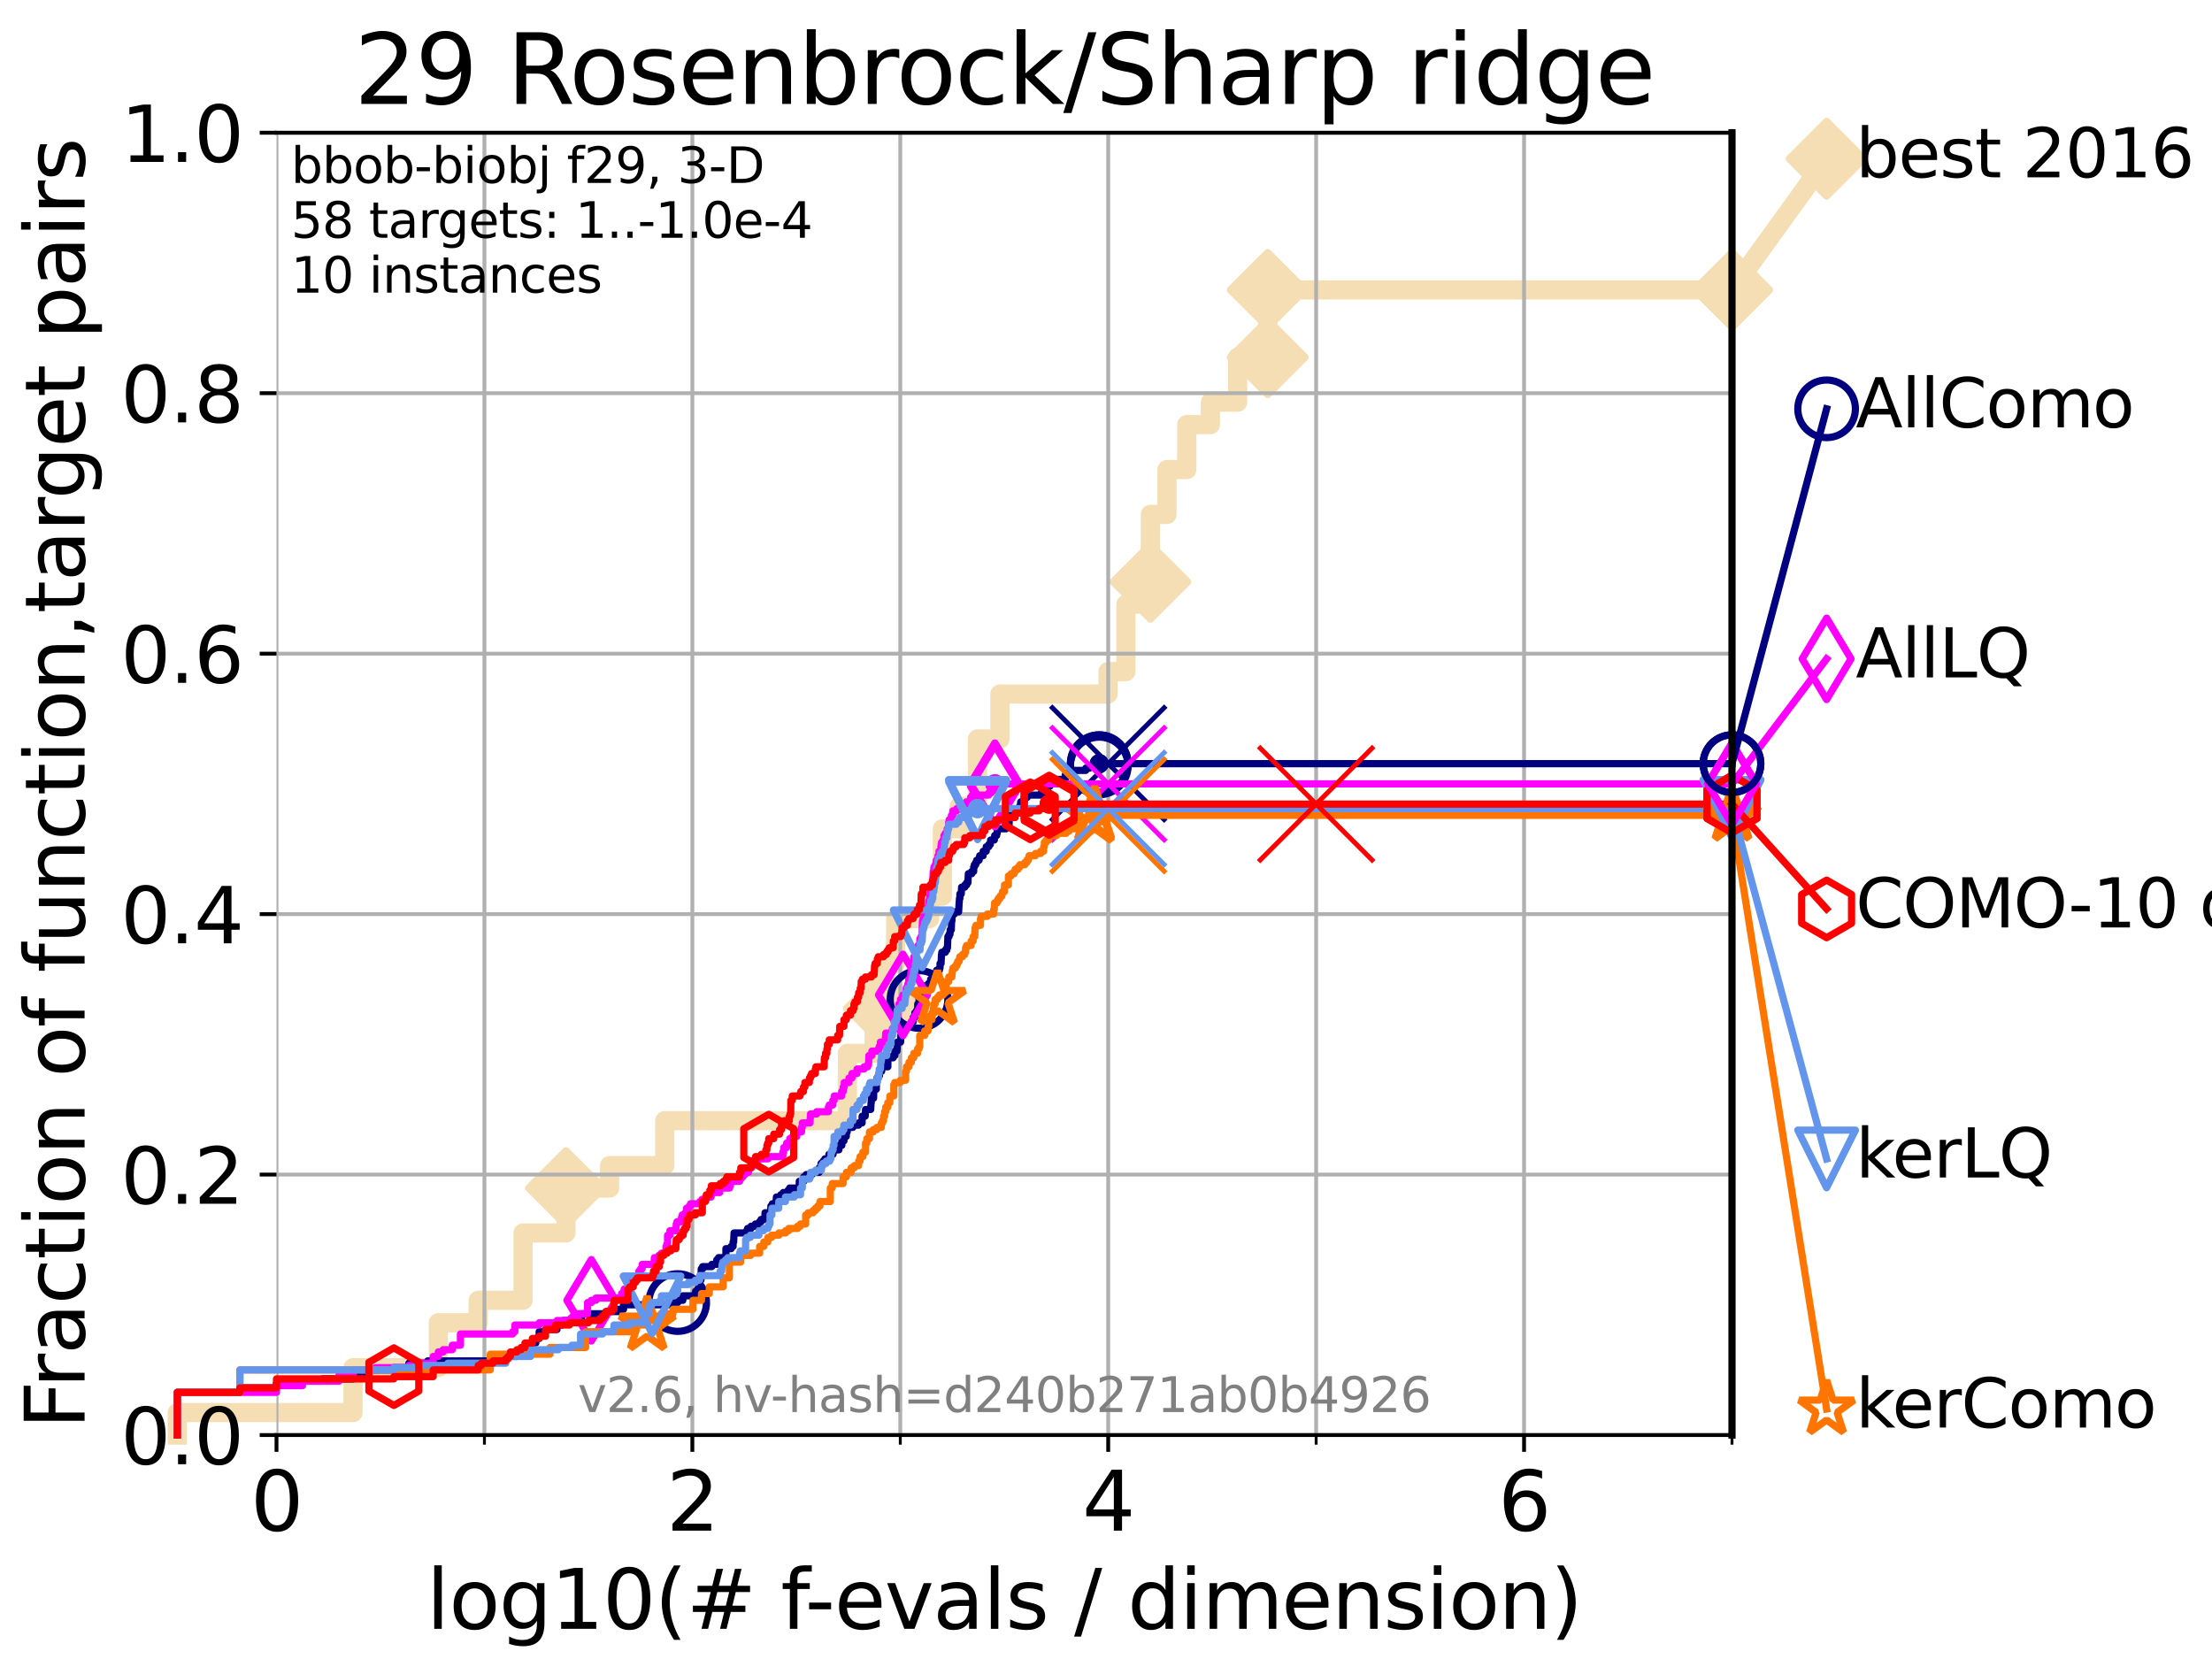 <?xml version="1.0" encoding="utf-8" standalone="no"?>
<!DOCTYPE svg PUBLIC "-//W3C//DTD SVG 1.1//EN"
  "http://www.w3.org/Graphics/SVG/1.1/DTD/svg11.dtd">
<svg xmlns:xlink="http://www.w3.org/1999/xlink" width="460.8pt" height="345.6pt" viewBox="0 0 460.8 345.6" xmlns="http://www.w3.org/2000/svg" version="1.1">
 <defs>
  <style type="text/css">*{stroke-linejoin: round; stroke-linecap: butt}</style>
 </defs>
 <g id="figure_1">
  <g id="patch_1">
   <path d="M 0 345.6 
L 460.8 345.6 
L 460.8 0 
L 0 0 
z
" style="fill: #ffffff"/>
  </g>
  <g id="axes_1">
   <g id="patch_2">
    <path d="M 57.6 298.944 
L 360.806 298.944 
L 360.806 27.648 
L 57.6 27.648 
z
" style="fill: #ffffff"/>
   </g>
   <g id="line2d_1">
    <path d="M 36.933 298.944 
L 36.933 294.266 
L 73.539 294.266 
L 73.539 284.911 
L 91.306 284.911 
L 91.306 275.556 
L 99.617 275.556 
L 99.617 270.879 
L 108.956 270.879 
L 108.956 256.846 
L 117.9 256.846 
L 117.9 247.491 
L 126.994 247.491 
L 126.994 242.814 
L 138.481 242.814 
L 138.481 233.459 
L 176.526 233.459 
L 176.526 219.426 
L 182.1 219.426 
L 182.1 210.071 
L 184.108 210.071 
L 184.108 200.716 
L 186.581 200.716 
L 186.581 191.361 
L 193.641 191.361 
L 193.641 186.684 
L 196.309 186.684 
L 196.309 172.651 
L 199.814 172.651 
L 199.814 167.974 
L 203.626 167.974 
L 203.626 153.941 
L 208.296 153.941 
L 208.296 144.586 
L 230.817 144.586 
L 230.817 139.908 
L 234.547 139.908 
L 234.547 125.876 
L 236.798 125.876 
L 236.798 121.198 
L 239.645 121.198 
L 239.645 107.166 
L 243.105 107.166 
L 243.105 97.811 
L 247.222 97.811 
L 247.222 88.456 
L 252.149 88.456 
L 252.149 83.778 
L 257.821 83.778 
L 257.821 74.423 
L 264.088 74.423 
L 264.088 60.391 
L 360.806 60.391 
" style="fill: none; stroke: #f5deb3; stroke-width: 4; stroke-linecap: square"/>
   </g>
   <g id="line2d_2">
    <defs>
     <path id="ma46ff81bd9" d="M -0 7.778 
L 7.778 0 
L 0 -7.778 
L -7.778 -0 
z
" style="stroke: #f5deb3; stroke-width: 1.5; stroke-linejoin: miter"/>
    </defs>
    <g>
     <use xlink:href="#ma46ff81bd9" x="117.9" y="247.491" style="fill: #f5deb3; stroke: #f5deb3; stroke-width: 1.5; stroke-linejoin: miter"/>
     <use xlink:href="#ma46ff81bd9" x="184.108" y="210.071" style="fill: #f5deb3; stroke: #f5deb3; stroke-width: 1.5; stroke-linejoin: miter"/>
     <use xlink:href="#ma46ff81bd9" x="239.645" y="121.198" style="fill: #f5deb3; stroke: #f5deb3; stroke-width: 1.5; stroke-linejoin: miter"/>
     <use xlink:href="#ma46ff81bd9" x="264.088" y="74.423" style="fill: #f5deb3; stroke: #f5deb3; stroke-width: 1.5; stroke-linejoin: miter"/>
     <use xlink:href="#ma46ff81bd9" x="264.088" y="60.391" style="fill: #f5deb3; stroke: #f5deb3; stroke-width: 1.5; stroke-linejoin: miter"/>
     <use xlink:href="#ma46ff81bd9" x="360.806" y="60.391" style="fill: #f5deb3; stroke: #f5deb3; stroke-width: 1.5; stroke-linejoin: miter"/>
    </g>
   </g>
   <g id="line2d_3">
    <path style="fill: none; stroke: #f5deb3; stroke-width: 4; stroke-linecap: square"/>
    <g/>
   </g>
   <g id="line2d_4">
    <path d="M 360.806 60.391 
L 380.515 33.074 
" style="fill: none; stroke: #f5deb3; stroke-width: 4; stroke-linecap: square"/>
    <g>
     <use xlink:href="#ma46ff81bd9" x="360.806" y="60.391" style="fill: #f5deb3; stroke: #f5deb3; stroke-width: 1.5; stroke-linejoin: miter"/>
     <use xlink:href="#ma46ff81bd9" x="380.515" y="33.074" style="fill: #f5deb3; stroke: #f5deb3; stroke-width: 1.5; stroke-linejoin: miter"/>
    </g>
   </g>
   <g id="matplotlib.axis_1">
    <g id="xtick_1">
     <g id="line2d_5">
      <path d="M 57.6 298.944 
L 57.6 27.648 
" clip-path="url(#pf577943c0a)" style="fill: none; stroke: #b0b0b0; stroke-width: 0.8; stroke-linecap: square"/>
     </g>
     <g id="line2d_6">
      <defs>
       <path id="m9fd2467c04" d="M 0 0 
L 0 3.5 
" style="stroke: #000000; stroke-width: 0.8"/>
      </defs>
      <g>
       <use xlink:href="#m9fd2467c04" x="57.6" y="298.944" style="stroke: #000000; stroke-width: 0.8"/>
      </g>
     </g>
     <g id="text_1">
      <!-- 0 -->
      <g transform="translate(52.192 318.861) scale(0.17 -0.17)">
       <defs>
        <path id="DejaVuSans-30" d="M 2034 4250 
Q 1547 4250 1301 3770 
Q 1056 3291 1056 2328 
Q 1056 1369 1301 889 
Q 1547 409 2034 409 
Q 2525 409 2770 889 
Q 3016 1369 3016 2328 
Q 3016 3291 2770 3770 
Q 2525 4250 2034 4250 
z
M 2034 4750 
Q 2819 4750 3233 4129 
Q 3647 3509 3647 2328 
Q 3647 1150 3233 529 
Q 2819 -91 2034 -91 
Q 1250 -91 836 529 
Q 422 1150 422 2328 
Q 422 3509 836 4129 
Q 1250 4750 2034 4750 
z
" transform="scale(0.016)"/>
       </defs>
       <use xlink:href="#DejaVuSans-30"/>
      </g>
     </g>
    </g>
    <g id="xtick_2">
     <g id="line2d_7">
      <path d="M 144.23 298.944 
L 144.23 27.648 
" clip-path="url(#pf577943c0a)" style="fill: none; stroke: #b0b0b0; stroke-width: 0.8; stroke-linecap: square"/>
     </g>
     <g id="line2d_8">
      <g>
       <use xlink:href="#m9fd2467c04" x="144.23" y="298.944" style="stroke: #000000; stroke-width: 0.8"/>
      </g>
     </g>
     <g id="text_2">
      <!-- 2 -->
      <g transform="translate(138.822 318.861) scale(0.17 -0.17)">
       <defs>
        <path id="DejaVuSans-32" d="M 1228 531 
L 3431 531 
L 3431 0 
L 469 0 
L 469 531 
Q 828 903 1448 1529 
Q 2069 2156 2228 2338 
Q 2531 2678 2651 2914 
Q 2772 3150 2772 3378 
Q 2772 3750 2511 3984 
Q 2250 4219 1831 4219 
Q 1534 4219 1204 4116 
Q 875 4013 500 3803 
L 500 4441 
Q 881 4594 1212 4672 
Q 1544 4750 1819 4750 
Q 2544 4750 2975 4387 
Q 3406 4025 3406 3419 
Q 3406 3131 3298 2873 
Q 3191 2616 2906 2266 
Q 2828 2175 2409 1742 
Q 1991 1309 1228 531 
z
" transform="scale(0.016)"/>
       </defs>
       <use xlink:href="#DejaVuSans-32"/>
      </g>
     </g>
    </g>
    <g id="xtick_3">
     <g id="line2d_9">
      <path d="M 230.861 298.944 
L 230.861 27.648 
" clip-path="url(#pf577943c0a)" style="fill: none; stroke: #b0b0b0; stroke-width: 0.8; stroke-linecap: square"/>
     </g>
     <g id="line2d_10">
      <g>
       <use xlink:href="#m9fd2467c04" x="230.861" y="298.944" style="stroke: #000000; stroke-width: 0.8"/>
      </g>
     </g>
     <g id="text_3">
      <!-- 4 -->
      <g transform="translate(225.453 318.861) scale(0.17 -0.17)">
       <defs>
        <path id="DejaVuSans-34" d="M 2419 4116 
L 825 1625 
L 2419 1625 
L 2419 4116 
z
M 2253 4666 
L 3047 4666 
L 3047 1625 
L 3713 1625 
L 3713 1100 
L 3047 1100 
L 3047 0 
L 2419 0 
L 2419 1100 
L 313 1100 
L 313 1709 
L 2253 4666 
z
" transform="scale(0.016)"/>
       </defs>
       <use xlink:href="#DejaVuSans-34"/>
      </g>
     </g>
    </g>
    <g id="xtick_4">
     <g id="line2d_11">
      <path d="M 317.491 298.944 
L 317.491 27.648 
" clip-path="url(#pf577943c0a)" style="fill: none; stroke: #b0b0b0; stroke-width: 0.8; stroke-linecap: square"/>
     </g>
     <g id="line2d_12">
      <g>
       <use xlink:href="#m9fd2467c04" x="317.491" y="298.944" style="stroke: #000000; stroke-width: 0.8"/>
      </g>
     </g>
     <g id="text_4">
      <!-- 6 -->
      <g transform="translate(312.083 318.861) scale(0.17 -0.17)">
       <defs>
        <path id="DejaVuSans-36" d="M 2113 2584 
Q 1688 2584 1439 2293 
Q 1191 2003 1191 1497 
Q 1191 994 1439 701 
Q 1688 409 2113 409 
Q 2538 409 2786 701 
Q 3034 994 3034 1497 
Q 3034 2003 2786 2293 
Q 2538 2584 2113 2584 
z
M 3366 4563 
L 3366 3988 
Q 3128 4100 2886 4159 
Q 2644 4219 2406 4219 
Q 1781 4219 1451 3797 
Q 1122 3375 1075 2522 
Q 1259 2794 1537 2939 
Q 1816 3084 2150 3084 
Q 2853 3084 3261 2657 
Q 3669 2231 3669 1497 
Q 3669 778 3244 343 
Q 2819 -91 2113 -91 
Q 1303 -91 875 529 
Q 447 1150 447 2328 
Q 447 3434 972 4092 
Q 1497 4750 2381 4750 
Q 2619 4750 2861 4703 
Q 3103 4656 3366 4563 
z
" transform="scale(0.016)"/>
       </defs>
       <use xlink:href="#DejaVuSans-36"/>
      </g>
     </g>
    </g>
    <g id="xtick_5">
     <g id="line2d_13">
      <path d="M 100.915 298.944 
L 100.915 27.648 
" clip-path="url(#pf577943c0a)" style="fill: none; stroke: #b0b0b0; stroke-width: 0.8; stroke-linecap: square"/>
     </g>
     <g id="line2d_14">
      <defs>
       <path id="mbe8652c12d" d="M 0 0 
L 0 2 
" style="stroke: #000000; stroke-width: 0.6"/>
      </defs>
      <g>
       <use xlink:href="#mbe8652c12d" x="100.915" y="298.944" style="stroke: #000000; stroke-width: 0.6"/>
      </g>
     </g>
    </g>
    <g id="xtick_6">
     <g id="line2d_15">
      <path d="M 187.546 298.944 
L 187.546 27.648 
" clip-path="url(#pf577943c0a)" style="fill: none; stroke: #b0b0b0; stroke-width: 0.8; stroke-linecap: square"/>
     </g>
     <g id="line2d_16">
      <g>
       <use xlink:href="#mbe8652c12d" x="187.546" y="298.944" style="stroke: #000000; stroke-width: 0.6"/>
      </g>
     </g>
    </g>
    <g id="xtick_7">
     <g id="line2d_17">
      <path d="M 274.176 298.944 
L 274.176 27.648 
" clip-path="url(#pf577943c0a)" style="fill: none; stroke: #b0b0b0; stroke-width: 0.8; stroke-linecap: square"/>
     </g>
     <g id="line2d_18">
      <g>
       <use xlink:href="#mbe8652c12d" x="274.176" y="298.944" style="stroke: #000000; stroke-width: 0.6"/>
      </g>
     </g>
    </g>
    <g id="xtick_8">
     <g id="line2d_19">
      <path d="M 360.806 298.944 
L 360.806 27.648 
" clip-path="url(#pf577943c0a)" style="fill: none; stroke: #b0b0b0; stroke-width: 0.8; stroke-linecap: square"/>
     </g>
     <g id="line2d_20">
      <g>
       <use xlink:href="#mbe8652c12d" x="360.806" y="298.944" style="stroke: #000000; stroke-width: 0.6"/>
      </g>
     </g>
    </g>
    <g id="text_5">
     <!-- log10(# f-evals / dimension) -->
     <g transform="translate(88.823 339.314) scale(0.17 -0.17)">
      <defs>
       <path id="DejaVuSans-6c" d="M 603 4863 
L 1178 4863 
L 1178 0 
L 603 0 
L 603 4863 
z
" transform="scale(0.016)"/>
       <path id="DejaVuSans-6f" d="M 1959 3097 
Q 1497 3097 1228 2736 
Q 959 2375 959 1747 
Q 959 1119 1226 758 
Q 1494 397 1959 397 
Q 2419 397 2687 759 
Q 2956 1122 2956 1747 
Q 2956 2369 2687 2733 
Q 2419 3097 1959 3097 
z
M 1959 3584 
Q 2709 3584 3137 3096 
Q 3566 2609 3566 1747 
Q 3566 888 3137 398 
Q 2709 -91 1959 -91 
Q 1206 -91 779 398 
Q 353 888 353 1747 
Q 353 2609 779 3096 
Q 1206 3584 1959 3584 
z
" transform="scale(0.016)"/>
       <path id="DejaVuSans-67" d="M 2906 1791 
Q 2906 2416 2648 2759 
Q 2391 3103 1925 3103 
Q 1463 3103 1205 2759 
Q 947 2416 947 1791 
Q 947 1169 1205 825 
Q 1463 481 1925 481 
Q 2391 481 2648 825 
Q 2906 1169 2906 1791 
z
M 3481 434 
Q 3481 -459 3084 -895 
Q 2688 -1331 1869 -1331 
Q 1566 -1331 1297 -1286 
Q 1028 -1241 775 -1147 
L 775 -588 
Q 1028 -725 1275 -790 
Q 1522 -856 1778 -856 
Q 2344 -856 2625 -561 
Q 2906 -266 2906 331 
L 2906 616 
Q 2728 306 2450 153 
Q 2172 0 1784 0 
Q 1141 0 747 490 
Q 353 981 353 1791 
Q 353 2603 747 3093 
Q 1141 3584 1784 3584 
Q 2172 3584 2450 3431 
Q 2728 3278 2906 2969 
L 2906 3500 
L 3481 3500 
L 3481 434 
z
" transform="scale(0.016)"/>
       <path id="DejaVuSans-31" d="M 794 531 
L 1825 531 
L 1825 4091 
L 703 3866 
L 703 4441 
L 1819 4666 
L 2450 4666 
L 2450 531 
L 3481 531 
L 3481 0 
L 794 0 
L 794 531 
z
" transform="scale(0.016)"/>
       <path id="DejaVuSans-28" d="M 1984 4856 
Q 1566 4138 1362 3434 
Q 1159 2731 1159 2009 
Q 1159 1288 1364 580 
Q 1569 -128 1984 -844 
L 1484 -844 
Q 1016 -109 783 600 
Q 550 1309 550 2009 
Q 550 2706 781 3412 
Q 1013 4119 1484 4856 
L 1984 4856 
z
" transform="scale(0.016)"/>
       <path id="DejaVuSans-23" d="M 3272 2816 
L 2363 2816 
L 2100 1772 
L 3016 1772 
L 3272 2816 
z
M 2803 4594 
L 2478 3297 
L 3391 3297 
L 3719 4594 
L 4219 4594 
L 3897 3297 
L 4872 3297 
L 4872 2816 
L 3775 2816 
L 3519 1772 
L 4513 1772 
L 4513 1294 
L 3397 1294 
L 3072 0 
L 2572 0 
L 2894 1294 
L 1978 1294 
L 1656 0 
L 1153 0 
L 1478 1294 
L 494 1294 
L 494 1772 
L 1594 1772 
L 1856 2816 
L 850 2816 
L 850 3297 
L 1978 3297 
L 2297 4594 
L 2803 4594 
z
" transform="scale(0.016)"/>
       <path id="DejaVuSans-20" transform="scale(0.016)"/>
       <path id="DejaVuSans-66" d="M 2375 4863 
L 2375 4384 
L 1825 4384 
Q 1516 4384 1395 4259 
Q 1275 4134 1275 3809 
L 1275 3500 
L 2222 3500 
L 2222 3053 
L 1275 3053 
L 1275 0 
L 697 0 
L 697 3053 
L 147 3053 
L 147 3500 
L 697 3500 
L 697 3744 
Q 697 4328 969 4595 
Q 1241 4863 1831 4863 
L 2375 4863 
z
" transform="scale(0.016)"/>
       <path id="DejaVuSans-2d" d="M 313 2009 
L 1997 2009 
L 1997 1497 
L 313 1497 
L 313 2009 
z
" transform="scale(0.016)"/>
       <path id="DejaVuSans-65" d="M 3597 1894 
L 3597 1613 
L 953 1613 
Q 991 1019 1311 708 
Q 1631 397 2203 397 
Q 2534 397 2845 478 
Q 3156 559 3463 722 
L 3463 178 
Q 3153 47 2828 -22 
Q 2503 -91 2169 -91 
Q 1331 -91 842 396 
Q 353 884 353 1716 
Q 353 2575 817 3079 
Q 1281 3584 2069 3584 
Q 2775 3584 3186 3129 
Q 3597 2675 3597 1894 
z
M 3022 2063 
Q 3016 2534 2758 2815 
Q 2500 3097 2075 3097 
Q 1594 3097 1305 2825 
Q 1016 2553 972 2059 
L 3022 2063 
z
" transform="scale(0.016)"/>
       <path id="DejaVuSans-76" d="M 191 3500 
L 800 3500 
L 1894 563 
L 2988 3500 
L 3597 3500 
L 2284 0 
L 1503 0 
L 191 3500 
z
" transform="scale(0.016)"/>
       <path id="DejaVuSans-61" d="M 2194 1759 
Q 1497 1759 1228 1600 
Q 959 1441 959 1056 
Q 959 750 1161 570 
Q 1363 391 1709 391 
Q 2188 391 2477 730 
Q 2766 1069 2766 1631 
L 2766 1759 
L 2194 1759 
z
M 3341 1997 
L 3341 0 
L 2766 0 
L 2766 531 
Q 2569 213 2275 61 
Q 1981 -91 1556 -91 
Q 1019 -91 701 211 
Q 384 513 384 1019 
Q 384 1609 779 1909 
Q 1175 2209 1959 2209 
L 2766 2209 
L 2766 2266 
Q 2766 2663 2505 2880 
Q 2244 3097 1772 3097 
Q 1472 3097 1187 3025 
Q 903 2953 641 2809 
L 641 3341 
Q 956 3463 1253 3523 
Q 1550 3584 1831 3584 
Q 2591 3584 2966 3190 
Q 3341 2797 3341 1997 
z
" transform="scale(0.016)"/>
       <path id="DejaVuSans-73" d="M 2834 3397 
L 2834 2853 
Q 2591 2978 2328 3040 
Q 2066 3103 1784 3103 
Q 1356 3103 1142 2972 
Q 928 2841 928 2578 
Q 928 2378 1081 2264 
Q 1234 2150 1697 2047 
L 1894 2003 
Q 2506 1872 2764 1633 
Q 3022 1394 3022 966 
Q 3022 478 2636 193 
Q 2250 -91 1575 -91 
Q 1294 -91 989 -36 
Q 684 19 347 128 
L 347 722 
Q 666 556 975 473 
Q 1284 391 1588 391 
Q 1994 391 2212 530 
Q 2431 669 2431 922 
Q 2431 1156 2273 1281 
Q 2116 1406 1581 1522 
L 1381 1569 
Q 847 1681 609 1914 
Q 372 2147 372 2553 
Q 372 3047 722 3315 
Q 1072 3584 1716 3584 
Q 2034 3584 2315 3537 
Q 2597 3491 2834 3397 
z
" transform="scale(0.016)"/>
       <path id="DejaVuSans-2f" d="M 1625 4666 
L 2156 4666 
L 531 -594 
L 0 -594 
L 1625 4666 
z
" transform="scale(0.016)"/>
       <path id="DejaVuSans-64" d="M 2906 2969 
L 2906 4863 
L 3481 4863 
L 3481 0 
L 2906 0 
L 2906 525 
Q 2725 213 2448 61 
Q 2172 -91 1784 -91 
Q 1150 -91 751 415 
Q 353 922 353 1747 
Q 353 2572 751 3078 
Q 1150 3584 1784 3584 
Q 2172 3584 2448 3432 
Q 2725 3281 2906 2969 
z
M 947 1747 
Q 947 1113 1208 752 
Q 1469 391 1925 391 
Q 2381 391 2643 752 
Q 2906 1113 2906 1747 
Q 2906 2381 2643 2742 
Q 2381 3103 1925 3103 
Q 1469 3103 1208 2742 
Q 947 2381 947 1747 
z
" transform="scale(0.016)"/>
       <path id="DejaVuSans-69" d="M 603 3500 
L 1178 3500 
L 1178 0 
L 603 0 
L 603 3500 
z
M 603 4863 
L 1178 4863 
L 1178 4134 
L 603 4134 
L 603 4863 
z
" transform="scale(0.016)"/>
       <path id="DejaVuSans-6d" d="M 3328 2828 
Q 3544 3216 3844 3400 
Q 4144 3584 4550 3584 
Q 5097 3584 5394 3201 
Q 5691 2819 5691 2113 
L 5691 0 
L 5113 0 
L 5113 2094 
Q 5113 2597 4934 2840 
Q 4756 3084 4391 3084 
Q 3944 3084 3684 2787 
Q 3425 2491 3425 1978 
L 3425 0 
L 2847 0 
L 2847 2094 
Q 2847 2600 2669 2842 
Q 2491 3084 2119 3084 
Q 1678 3084 1418 2786 
Q 1159 2488 1159 1978 
L 1159 0 
L 581 0 
L 581 3500 
L 1159 3500 
L 1159 2956 
Q 1356 3278 1631 3431 
Q 1906 3584 2284 3584 
Q 2666 3584 2933 3390 
Q 3200 3197 3328 2828 
z
" transform="scale(0.016)"/>
       <path id="DejaVuSans-6e" d="M 3513 2113 
L 3513 0 
L 2938 0 
L 2938 2094 
Q 2938 2591 2744 2837 
Q 2550 3084 2163 3084 
Q 1697 3084 1428 2787 
Q 1159 2491 1159 1978 
L 1159 0 
L 581 0 
L 581 3500 
L 1159 3500 
L 1159 2956 
Q 1366 3272 1645 3428 
Q 1925 3584 2291 3584 
Q 2894 3584 3203 3211 
Q 3513 2838 3513 2113 
z
" transform="scale(0.016)"/>
       <path id="DejaVuSans-29" d="M 513 4856 
L 1013 4856 
Q 1481 4119 1714 3412 
Q 1947 2706 1947 2009 
Q 1947 1309 1714 600 
Q 1481 -109 1013 -844 
L 513 -844 
Q 928 -128 1133 580 
Q 1338 1288 1338 2009 
Q 1338 2731 1133 3434 
Q 928 4138 513 4856 
z
" transform="scale(0.016)"/>
      </defs>
      <use xlink:href="#DejaVuSans-6c"/>
      <use xlink:href="#DejaVuSans-6f" x="27.783"/>
      <use xlink:href="#DejaVuSans-67" x="88.965"/>
      <use xlink:href="#DejaVuSans-31" x="152.441"/>
      <use xlink:href="#DejaVuSans-30" x="216.064"/>
      <use xlink:href="#DejaVuSans-28" x="279.688"/>
      <use xlink:href="#DejaVuSans-23" x="318.701"/>
      <use xlink:href="#DejaVuSans-20" x="402.49"/>
      <use xlink:href="#DejaVuSans-66" x="434.277"/>
      <use xlink:href="#DejaVuSans-2d" x="463.982"/>
      <use xlink:href="#DejaVuSans-65" x="500.066"/>
      <use xlink:href="#DejaVuSans-76" x="561.59"/>
      <use xlink:href="#DejaVuSans-61" x="620.77"/>
      <use xlink:href="#DejaVuSans-6c" x="682.049"/>
      <use xlink:href="#DejaVuSans-73" x="709.832"/>
      <use xlink:href="#DejaVuSans-20" x="761.932"/>
      <use xlink:href="#DejaVuSans-2f" x="793.719"/>
      <use xlink:href="#DejaVuSans-20" x="827.41"/>
      <use xlink:href="#DejaVuSans-64" x="859.197"/>
      <use xlink:href="#DejaVuSans-69" x="922.674"/>
      <use xlink:href="#DejaVuSans-6d" x="950.457"/>
      <use xlink:href="#DejaVuSans-65" x="1047.869"/>
      <use xlink:href="#DejaVuSans-6e" x="1109.393"/>
      <use xlink:href="#DejaVuSans-73" x="1172.771"/>
      <use xlink:href="#DejaVuSans-69" x="1224.871"/>
      <use xlink:href="#DejaVuSans-6f" x="1252.654"/>
      <use xlink:href="#DejaVuSans-6e" x="1313.836"/>
      <use xlink:href="#DejaVuSans-29" x="1377.215"/>
     </g>
    </g>
   </g>
   <g id="matplotlib.axis_2">
    <g id="ytick_1">
     <g id="line2d_21">
      <path d="M 57.6 298.944 
L 360.806 298.944 
" clip-path="url(#pf577943c0a)" style="fill: none; stroke: #b0b0b0; stroke-width: 0.8; stroke-linecap: square"/>
     </g>
     <g id="line2d_22">
      <defs>
       <path id="mc39250a235" d="M 0 0 
L -3.5 0 
" style="stroke: #000000; stroke-width: 0.8"/>
      </defs>
      <g>
       <use xlink:href="#mc39250a235" x="57.6" y="298.944" style="stroke: #000000; stroke-width: 0.8"/>
      </g>
     </g>
     <g id="text_6">
      <!-- 0.0 -->
      <g transform="translate(25.155 305.023) scale(0.16 -0.16)">
       <defs>
        <path id="DejaVuSans-2e" d="M 684 794 
L 1344 794 
L 1344 0 
L 684 0 
L 684 794 
z
" transform="scale(0.016)"/>
       </defs>
       <use xlink:href="#DejaVuSans-30"/>
       <use xlink:href="#DejaVuSans-2e" x="63.623"/>
       <use xlink:href="#DejaVuSans-30" x="95.41"/>
      </g>
     </g>
    </g>
    <g id="ytick_2">
     <g id="line2d_23">
      <path d="M 57.6 244.685 
L 360.806 244.685 
" clip-path="url(#pf577943c0a)" style="fill: none; stroke: #b0b0b0; stroke-width: 0.8; stroke-linecap: square"/>
     </g>
     <g id="line2d_24">
      <g>
       <use xlink:href="#mc39250a235" x="57.6" y="244.685" style="stroke: #000000; stroke-width: 0.8"/>
      </g>
     </g>
     <g id="text_7">
      <!-- 0.2 -->
      <g transform="translate(25.155 250.764) scale(0.16 -0.16)">
       <use xlink:href="#DejaVuSans-30"/>
       <use xlink:href="#DejaVuSans-2e" x="63.623"/>
       <use xlink:href="#DejaVuSans-32" x="95.41"/>
      </g>
     </g>
    </g>
    <g id="ytick_3">
     <g id="line2d_25">
      <path d="M 57.6 190.426 
L 360.806 190.426 
" clip-path="url(#pf577943c0a)" style="fill: none; stroke: #b0b0b0; stroke-width: 0.8; stroke-linecap: square"/>
     </g>
     <g id="line2d_26">
      <g>
       <use xlink:href="#mc39250a235" x="57.6" y="190.426" style="stroke: #000000; stroke-width: 0.8"/>
      </g>
     </g>
     <g id="text_8">
      <!-- 0.4 -->
      <g transform="translate(25.155 196.504) scale(0.16 -0.16)">
       <use xlink:href="#DejaVuSans-30"/>
       <use xlink:href="#DejaVuSans-2e" x="63.623"/>
       <use xlink:href="#DejaVuSans-34" x="95.41"/>
      </g>
     </g>
    </g>
    <g id="ytick_4">
     <g id="line2d_27">
      <path d="M 57.6 136.166 
L 360.806 136.166 
" clip-path="url(#pf577943c0a)" style="fill: none; stroke: #b0b0b0; stroke-width: 0.8; stroke-linecap: square"/>
     </g>
     <g id="line2d_28">
      <g>
       <use xlink:href="#mc39250a235" x="57.6" y="136.166" style="stroke: #000000; stroke-width: 0.8"/>
      </g>
     </g>
     <g id="text_9">
      <!-- 0.6 -->
      <g transform="translate(25.155 142.245) scale(0.16 -0.16)">
       <use xlink:href="#DejaVuSans-30"/>
       <use xlink:href="#DejaVuSans-2e" x="63.623"/>
       <use xlink:href="#DejaVuSans-36" x="95.41"/>
      </g>
     </g>
    </g>
    <g id="ytick_5">
     <g id="line2d_29">
      <path d="M 57.6 81.907 
L 360.806 81.907 
" clip-path="url(#pf577943c0a)" style="fill: none; stroke: #b0b0b0; stroke-width: 0.8; stroke-linecap: square"/>
     </g>
     <g id="line2d_30">
      <g>
       <use xlink:href="#mc39250a235" x="57.6" y="81.907" style="stroke: #000000; stroke-width: 0.8"/>
      </g>
     </g>
     <g id="text_10">
      <!-- 0.8 -->
      <g transform="translate(25.155 87.986) scale(0.16 -0.16)">
       <defs>
        <path id="DejaVuSans-38" d="M 2034 2216 
Q 1584 2216 1326 1975 
Q 1069 1734 1069 1313 
Q 1069 891 1326 650 
Q 1584 409 2034 409 
Q 2484 409 2743 651 
Q 3003 894 3003 1313 
Q 3003 1734 2745 1975 
Q 2488 2216 2034 2216 
z
M 1403 2484 
Q 997 2584 770 2862 
Q 544 3141 544 3541 
Q 544 4100 942 4425 
Q 1341 4750 2034 4750 
Q 2731 4750 3128 4425 
Q 3525 4100 3525 3541 
Q 3525 3141 3298 2862 
Q 3072 2584 2669 2484 
Q 3125 2378 3379 2068 
Q 3634 1759 3634 1313 
Q 3634 634 3220 271 
Q 2806 -91 2034 -91 
Q 1263 -91 848 271 
Q 434 634 434 1313 
Q 434 1759 690 2068 
Q 947 2378 1403 2484 
z
M 1172 3481 
Q 1172 3119 1398 2916 
Q 1625 2713 2034 2713 
Q 2441 2713 2670 2916 
Q 2900 3119 2900 3481 
Q 2900 3844 2670 4047 
Q 2441 4250 2034 4250 
Q 1625 4250 1398 4047 
Q 1172 3844 1172 3481 
z
" transform="scale(0.016)"/>
       </defs>
       <use xlink:href="#DejaVuSans-30"/>
       <use xlink:href="#DejaVuSans-2e" x="63.623"/>
       <use xlink:href="#DejaVuSans-38" x="95.41"/>
      </g>
     </g>
    </g>
    <g id="ytick_6">
     <g id="line2d_31">
      <path d="M 57.6 27.648 
L 360.806 27.648 
" clip-path="url(#pf577943c0a)" style="fill: none; stroke: #b0b0b0; stroke-width: 0.8; stroke-linecap: square"/>
     </g>
     <g id="line2d_32">
      <g>
       <use xlink:href="#mc39250a235" x="57.6" y="27.648" style="stroke: #000000; stroke-width: 0.8"/>
      </g>
     </g>
     <g id="text_11">
      <!-- 1.0 -->
      <g transform="translate(25.155 33.727) scale(0.16 -0.16)">
       <use xlink:href="#DejaVuSans-31"/>
       <use xlink:href="#DejaVuSans-2e" x="63.623"/>
       <use xlink:href="#DejaVuSans-30" x="95.41"/>
      </g>
     </g>
    </g>
    <g id="text_12">
     <!-- Fraction of function,target pairs -->
     <g transform="translate(17.62 297.681) rotate(-90) scale(0.17 -0.17)">
      <defs>
       <path id="DejaVuSans-46" d="M 628 4666 
L 3309 4666 
L 3309 4134 
L 1259 4134 
L 1259 2759 
L 3109 2759 
L 3109 2228 
L 1259 2228 
L 1259 0 
L 628 0 
L 628 4666 
z
" transform="scale(0.016)"/>
       <path id="DejaVuSans-72" d="M 2631 2963 
Q 2534 3019 2420 3045 
Q 2306 3072 2169 3072 
Q 1681 3072 1420 2755 
Q 1159 2438 1159 1844 
L 1159 0 
L 581 0 
L 581 3500 
L 1159 3500 
L 1159 2956 
Q 1341 3275 1631 3429 
Q 1922 3584 2338 3584 
Q 2397 3584 2469 3576 
Q 2541 3569 2628 3553 
L 2631 2963 
z
" transform="scale(0.016)"/>
       <path id="DejaVuSans-63" d="M 3122 3366 
L 3122 2828 
Q 2878 2963 2633 3030 
Q 2388 3097 2138 3097 
Q 1578 3097 1268 2742 
Q 959 2388 959 1747 
Q 959 1106 1268 751 
Q 1578 397 2138 397 
Q 2388 397 2633 464 
Q 2878 531 3122 666 
L 3122 134 
Q 2881 22 2623 -34 
Q 2366 -91 2075 -91 
Q 1284 -91 818 406 
Q 353 903 353 1747 
Q 353 2603 823 3093 
Q 1294 3584 2113 3584 
Q 2378 3584 2631 3529 
Q 2884 3475 3122 3366 
z
" transform="scale(0.016)"/>
       <path id="DejaVuSans-74" d="M 1172 4494 
L 1172 3500 
L 2356 3500 
L 2356 3053 
L 1172 3053 
L 1172 1153 
Q 1172 725 1289 603 
Q 1406 481 1766 481 
L 2356 481 
L 2356 0 
L 1766 0 
Q 1100 0 847 248 
Q 594 497 594 1153 
L 594 3053 
L 172 3053 
L 172 3500 
L 594 3500 
L 594 4494 
L 1172 4494 
z
" transform="scale(0.016)"/>
       <path id="DejaVuSans-75" d="M 544 1381 
L 544 3500 
L 1119 3500 
L 1119 1403 
Q 1119 906 1312 657 
Q 1506 409 1894 409 
Q 2359 409 2629 706 
Q 2900 1003 2900 1516 
L 2900 3500 
L 3475 3500 
L 3475 0 
L 2900 0 
L 2900 538 
Q 2691 219 2414 64 
Q 2138 -91 1772 -91 
Q 1169 -91 856 284 
Q 544 659 544 1381 
z
M 1991 3584 
L 1991 3584 
z
" transform="scale(0.016)"/>
       <path id="DejaVuSans-2c" d="M 750 794 
L 1409 794 
L 1409 256 
L 897 -744 
L 494 -744 
L 750 256 
L 750 794 
z
" transform="scale(0.016)"/>
       <path id="DejaVuSans-70" d="M 1159 525 
L 1159 -1331 
L 581 -1331 
L 581 3500 
L 1159 3500 
L 1159 2969 
Q 1341 3281 1617 3432 
Q 1894 3584 2278 3584 
Q 2916 3584 3314 3078 
Q 3713 2572 3713 1747 
Q 3713 922 3314 415 
Q 2916 -91 2278 -91 
Q 1894 -91 1617 61 
Q 1341 213 1159 525 
z
M 3116 1747 
Q 3116 2381 2855 2742 
Q 2594 3103 2138 3103 
Q 1681 3103 1420 2742 
Q 1159 2381 1159 1747 
Q 1159 1113 1420 752 
Q 1681 391 2138 391 
Q 2594 391 2855 752 
Q 3116 1113 3116 1747 
z
" transform="scale(0.016)"/>
      </defs>
      <use xlink:href="#DejaVuSans-46"/>
      <use xlink:href="#DejaVuSans-72" x="50.27"/>
      <use xlink:href="#DejaVuSans-61" x="91.383"/>
      <use xlink:href="#DejaVuSans-63" x="152.662"/>
      <use xlink:href="#DejaVuSans-74" x="207.643"/>
      <use xlink:href="#DejaVuSans-69" x="246.852"/>
      <use xlink:href="#DejaVuSans-6f" x="274.635"/>
      <use xlink:href="#DejaVuSans-6e" x="335.816"/>
      <use xlink:href="#DejaVuSans-20" x="399.195"/>
      <use xlink:href="#DejaVuSans-6f" x="430.982"/>
      <use xlink:href="#DejaVuSans-66" x="492.164"/>
      <use xlink:href="#DejaVuSans-20" x="527.369"/>
      <use xlink:href="#DejaVuSans-66" x="559.156"/>
      <use xlink:href="#DejaVuSans-75" x="594.361"/>
      <use xlink:href="#DejaVuSans-6e" x="657.74"/>
      <use xlink:href="#DejaVuSans-63" x="721.119"/>
      <use xlink:href="#DejaVuSans-74" x="776.1"/>
      <use xlink:href="#DejaVuSans-69" x="815.309"/>
      <use xlink:href="#DejaVuSans-6f" x="843.092"/>
      <use xlink:href="#DejaVuSans-6e" x="904.273"/>
      <use xlink:href="#DejaVuSans-2c" x="967.652"/>
      <use xlink:href="#DejaVuSans-74" x="999.439"/>
      <use xlink:href="#DejaVuSans-61" x="1038.648"/>
      <use xlink:href="#DejaVuSans-72" x="1099.928"/>
      <use xlink:href="#DejaVuSans-67" x="1139.291"/>
      <use xlink:href="#DejaVuSans-65" x="1202.768"/>
      <use xlink:href="#DejaVuSans-74" x="1264.291"/>
      <use xlink:href="#DejaVuSans-20" x="1303.5"/>
      <use xlink:href="#DejaVuSans-70" x="1335.287"/>
      <use xlink:href="#DejaVuSans-61" x="1398.764"/>
      <use xlink:href="#DejaVuSans-69" x="1460.043"/>
      <use xlink:href="#DejaVuSans-72" x="1487.826"/>
      <use xlink:href="#DejaVuSans-73" x="1528.939"/>
     </g>
    </g>
   </g>
   <g id="line2d_33">
    <defs>
     <path id="m672f722ab3" d="M 0 1.5 
C 0.398 1.5 0.779 1.342 1.061 1.061 
C 1.342 0.779 1.5 0.398 1.5 0 
C 1.5 -0.398 1.342 -0.779 1.061 -1.061 
C 0.779 -1.342 0.398 -1.5 0 -1.5 
C -0.398 -1.5 -0.779 -1.342 -1.061 -1.061 
C -1.342 -0.779 -1.5 -0.398 -1.5 0 
C -1.5 0.398 -1.342 0.779 -1.061 1.061 
C -0.779 1.342 -0.398 1.5 0 1.5 
z
" style="stroke: #f5deb3"/>
    </defs>
    <g>
     <use xlink:href="#m672f722ab3" x="264.088" y="60.391" style="fill: #f5deb3; stroke: #f5deb3"/>
     <use xlink:href="#m672f722ab3" x="264.088" y="60.391" style="fill: #f5deb3; stroke: #f5deb3"/>
    </g>
   </g>
   <g id="line2d_34">
    <defs>
     <path id="m5bb4835054" d="M 0 1.5 
C 0.398 1.5 0.779 1.342 1.061 1.061 
C 1.342 0.779 1.5 0.398 1.5 0 
C 1.5 -0.398 1.342 -0.779 1.061 -1.061 
C 0.779 -1.342 0.398 -1.5 0 -1.5 
C -0.398 -1.5 -0.779 -1.342 -1.061 -1.061 
C -1.342 -0.779 -1.5 -0.398 -1.5 0 
C -1.5 0.398 -1.342 0.779 -1.061 1.061 
C -0.779 1.342 -0.398 1.5 0 1.5 
z
" style="stroke: #000080"/>
    </defs>
    <g>
     <use xlink:href="#m5bb4835054" x="228.991" y="159.086" style="fill: #000080; stroke: #000080"/>
     <use xlink:href="#m5bb4835054" x="228.991" y="159.086" style="fill: #000080; stroke: #000080"/>
    </g>
   </g>
   <g id="line2d_35">
    <path d="M 36.933 298.944 
L 36.933 290.057 
L 49.973 290.057 
L 49.973 289.121 
L 57.6 289.121 
L 57.6 288.186 
L 63.012 288.186 
L 63.012 287.718 
L 67.209 287.718 
L 67.209 287.25 
L 73.539 287.25 
L 73.539 285.847 
L 76.051 285.847 
L 76.051 285.379 
L 82.042 285.379 
L 82.042 284.911 
L 85.184 284.911 
L 85.184 283.976 
L 89.09 283.976 
L 89.09 283.508 
L 104.86 283.508 
L 104.86 283.04 
L 105.851 283.04 
L 105.851 282.573 
L 107.687 282.573 
L 107.687 281.637 
L 108.543 281.637 
L 108.543 281.169 
L 108.956 281.169 
L 108.956 280.702 
L 110.145 280.702 
L 110.145 280.234 
L 110.525 280.234 
L 110.525 279.766 
L 111.621 279.766 
L 111.621 278.831 
L 112.318 278.831 
L 112.318 277.427 
L 113.638 277.427 
L 113.638 276.96 
L 116.03 276.96 
L 116.03 276.024 
L 117.121 276.024 
L 117.121 275.556 
L 117.384 275.556 
L 117.384 275.089 
L 120.507 275.089 
L 120.507 274.621 
L 121.159 274.621 
L 121.159 273.685 
L 126.356 273.685 
L 126.356 273.218 
L 128.928 273.218 
L 128.928 272.75 
L 129.893 272.75 
L 129.893 271.814 
L 139.314 271.814 
L 139.314 271.347 
L 141.173 271.347 
L 141.173 270.879 
L 142.248 270.879 
L 142.248 269.943 
L 144.908 269.943 
L 144.908 269.008 
L 145.327 269.008 
L 145.327 268.54 
L 145.562 268.54 
L 145.562 266.669 
L 146.023 266.669 
L 146.08 264.33 
L 146.362 264.33 
L 146.362 263.863 
L 148.277 263.863 
L 148.277 263.395 
L 149.31 263.395 
L 149.31 262.459 
L 149.689 262.459 
L 149.689 261.992 
L 151.22 261.992 
L 151.22 260.121 
L 152.312 260.121 
L 152.312 259.653 
L 152.716 259.653 
L 152.716 258.717 
L 152.835 258.717 
L 152.914 256.846 
L 155.53 256.846 
L 155.53 256.379 
L 155.735 256.379 
L 155.735 255.911 
L 156.469 255.911 
L 156.469 255.443 
L 157.363 255.443 
L 157.363 254.975 
L 158.217 254.975 
L 158.217 254.508 
L 158.542 254.508 
L 158.542 254.04 
L 159.317 254.04 
L 159.373 252.637 
L 160.489 252.637 
L 160.595 251.233 
L 160.881 251.233 
L 160.881 250.766 
L 161.642 250.766 
L 161.741 249.362 
L 162.634 249.362 
L 162.634 248.895 
L 163.169 248.895 
L 163.169 248.427 
L 164.173 248.427 
L 164.173 247.959 
L 164.496 247.959 
L 164.496 247.491 
L 166.499 247.491 
L 166.499 246.088 
L 167.453 246.088 
L 167.453 245.153 
L 167.94 245.153 
L 167.94 244.685 
L 169.128 244.685 
L 169.128 244.217 
L 170.651 244.217 
L 170.651 243.282 
L 170.971 243.282 
L 171.047 242.346 
L 171.493 242.346 
L 171.493 241.878 
L 171.829 241.878 
L 171.829 241.411 
L 172.677 241.411 
L 172.677 240.475 
L 173.542 240.475 
L 173.542 239.54 
L 174.756 239.54 
L 174.756 238.604 
L 175.376 238.604 
L 175.376 237.669 
L 175.814 237.669 
L 175.814 236.733 
L 176.299 236.733 
L 176.299 235.798 
L 176.492 235.798 
L 176.492 234.862 
L 177.662 234.862 
L 177.662 234.394 
L 178.854 234.394 
L 178.854 233.927 
L 179.596 233.927 
L 179.596 232.523 
L 180.235 232.523 
L 180.318 231.12 
L 181.383 231.12 
L 181.461 229.717 
L 181.505 229.717 
L 181.505 228.781 
L 181.983 228.781 
L 182.033 226.91 
L 182.555 226.91 
L 182.564 225.507 
L 182.694 225.507 
L 182.694 224.571 
L 182.96 224.571 
L 182.96 224.104 
L 183.206 224.104 
L 183.206 223.168 
L 183.667 223.168 
L 183.667 222.233 
L 184.955 222.233 
L 184.976 220.362 
L 186.052 220.362 
L 186.052 219.894 
L 186.422 219.894 
L 186.422 218.958 
L 186.862 218.958 
L 186.947 217.087 
L 187.608 217.087 
L 187.671 215.684 
L 187.801 215.684 
L 187.801 215.216 
L 187.992 215.216 
L 187.992 213.813 
L 189.872 213.813 
L 189.872 212.878 
L 190.24 212.878 
L 190.24 211.942 
L 190.574 211.942 
L 190.574 211.007 
L 190.918 211.007 
L 190.918 210.539 
L 191.178 210.539 
L 191.188 209.136 
L 191.45 209.136 
L 191.45 208.2 
L 191.577 208.2 
L 191.577 207.265 
L 191.798 207.265 
L 191.798 206.329 
L 192.017 206.329 
L 192.017 205.394 
L 193.385 205.394 
L 193.385 204.926 
L 193.826 204.926 
L 193.866 203.99 
L 194.37 203.99 
L 194.37 203.523 
L 195.018 203.523 
L 195.123 202.119 
L 195.693 202.119 
L 195.693 201.652 
L 195.826 201.652 
L 195.826 200.716 
L 196.039 200.716 
L 196.131 198.845 
L 196.194 198.845 
L 196.194 198.377 
L 196.932 198.377 
L 196.932 197.91 
L 197.241 197.91 
L 197.241 197.442 
L 197.372 197.442 
L 197.461 195.103 
L 197.704 195.103 
L 197.704 194.635 
L 197.9 194.635 
L 197.936 193.7 
L 198.176 193.7 
L 198.233 191.829 
L 198.308 191.829 
L 198.308 190.426 
L 198.797 190.426 
L 198.797 189.958 
L 199.696 189.958 
L 199.804 188.087 
L 199.817 188.087 
L 199.876 187.151 
L 199.963 187.151 
L 199.963 186.216 
L 200.249 186.216 
L 200.316 184.813 
L 200.985 184.813 
L 200.985 184.345 
L 201.374 184.345 
L 201.374 183.877 
L 201.645 183.877 
L 201.722 182.006 
L 202.435 182.006 
L 202.435 181.538 
L 202.837 181.538 
L 202.837 180.603 
L 202.981 180.603 
L 202.981 180.135 
L 203.263 180.135 
L 203.263 179.667 
L 203.463 179.667 
L 203.463 179.2 
L 203.965 179.2 
L 203.965 178.732 
L 204.088 178.732 
L 204.088 178.264 
L 204.8 178.264 
L 204.815 177.329 
L 205.448 177.329 
L 205.448 176.393 
L 205.971 176.393 
L 205.971 175.925 
L 206.295 175.925 
L 206.362 174.99 
L 207.141 174.99 
L 207.205 174.054 
L 207.62 174.054 
L 207.62 173.587 
L 207.738 173.587 
L 207.738 172.651 
L 209.557 172.651 
L 209.557 171.716 
L 210.209 171.716 
L 210.273 169.377 
L 211.356 169.377 
L 211.356 168.909 
L 212.091 168.909 
L 212.091 168.441 
L 212.395 168.441 
L 212.395 167.974 
L 212.545 167.974 
L 212.639 167.038 
L 213.314 167.038 
L 213.4 166.103 
L 213.992 166.103 
L 213.992 165.635 
L 216.896 165.635 
L 216.896 165.167 
L 217.681 165.167 
L 217.681 164.699 
L 218.188 164.699 
L 218.188 163.764 
L 218.736 163.764 
L 218.736 162.828 
L 220.134 162.828 
L 220.134 162.36 
L 221.913 162.36 
L 221.913 161.425 
L 222.626 161.425 
L 222.626 160.957 
L 223.504 160.957 
L 223.504 160.489 
L 226.182 160.489 
L 226.182 160.022 
L 226.955 160.022 
L 226.955 159.554 
L 228.991 159.554 
L 228.991 159.086 
L 360.806 159.086 
L 360.806 159.086 
" style="fill: none; stroke: #000080; stroke-width: 1.5; stroke-linecap: square"/>
   </g>
   <g id="line2d_36">
    <defs>
     <path id="md18dba2804" d="M 0 6 
C 1.591 6 3.117 5.368 4.243 4.243 
C 5.368 3.117 6 1.591 6 0 
C 6 -1.591 5.368 -3.117 4.243 -4.243 
C 3.117 -5.368 1.591 -6 0 -6 
C -1.591 -6 -3.117 -5.368 -4.243 -4.243 
C -5.368 -3.117 -6 -1.591 -6 0 
C -6 1.591 -5.368 3.117 -4.243 4.243 
C -3.117 5.368 -1.591 6 0 6 
z
" style="stroke: #000080; stroke-width: 1.5"/>
    </defs>
    <g>
     <use xlink:href="#md18dba2804" x="141.173" y="271.347" style="fill-opacity: 0; stroke: #000080; stroke-width: 1.5"/>
     <use xlink:href="#md18dba2804" x="191.45" y="208.2" style="fill-opacity: 0; stroke: #000080; stroke-width: 1.5"/>
     <use xlink:href="#md18dba2804" x="228.991" y="159.554" style="fill-opacity: 0; stroke: #000080; stroke-width: 1.5"/>
     <use xlink:href="#md18dba2804" x="228.991" y="159.086" style="fill-opacity: 0; stroke: #000080; stroke-width: 1.5"/>
     <use xlink:href="#md18dba2804" x="228.991" y="159.086" style="fill-opacity: 0; stroke: #000080; stroke-width: 1.5"/>
     <use xlink:href="#md18dba2804" x="360.806" y="159.086" style="fill-opacity: 0; stroke: #000080; stroke-width: 1.5"/>
    </g>
   </g>
   <g id="line2d_37">
    <path style="fill: none; stroke: #000080; stroke-width: 1.5; stroke-linecap: square"/>
    <g/>
   </g>
   <g id="line2d_38">
    <path d="M 230.867 159.086 
" clip-path="url(#pf577943c0a)" style="fill: none; stroke: #000080; stroke-width: 1.5; stroke-linecap: square"/>
    <defs>
     <path id="m1be9542ce1" d="M -12 12 
L 12 -12 
M -12 -12 
L 12 12 
" style="stroke: #000080"/>
    </defs>
    <g clip-path="url(#pf577943c0a)">
     <use xlink:href="#m1be9542ce1" x="230.867" y="159.086" style="fill: #000080; stroke: #000080"/>
    </g>
   </g>
   <g id="line2d_39">
    <defs>
     <path id="mf8ec033dfc" d="M 0 1.5 
C 0.398 1.5 0.779 1.342 1.061 1.061 
C 1.342 0.779 1.5 0.398 1.5 0 
C 1.5 -0.398 1.342 -0.779 1.061 -1.061 
C 0.779 -1.342 0.398 -1.5 0 -1.5 
C -0.398 -1.5 -0.779 -1.342 -1.061 -1.061 
C -1.342 -0.779 -1.5 -0.398 -1.5 0 
C -1.5 0.398 -1.342 0.779 -1.061 1.061 
C -0.779 1.342 -0.398 1.5 0 1.5 
z
" style="stroke: #ff00ff"/>
    </defs>
    <g>
     <use xlink:href="#mf8ec033dfc" x="207.249" y="163.296" style="fill: #ff00ff; stroke: #ff00ff"/>
     <use xlink:href="#mf8ec033dfc" x="207.249" y="163.296" style="fill: #ff00ff; stroke: #ff00ff"/>
    </g>
   </g>
   <g id="line2d_40">
    <path d="M 36.933 298.944 
L 36.933 290.057 
L 57.6 290.057 
L 57.6 288.653 
L 63.012 288.653 
L 63.012 287.718 
L 70.639 287.718 
L 70.639 286.315 
L 73.539 286.315 
L 73.539 285.379 
L 78.267 285.379 
L 78.267 284.911 
L 85.184 284.911 
L 85.184 284.444 
L 87.876 284.444 
L 87.876 283.976 
L 90.231 283.976 
L 90.231 282.573 
L 91.306 282.573 
L 91.306 281.637 
L 92.323 281.637 
L 92.323 281.169 
L 94.206 281.169 
L 94.206 280.234 
L 95.917 280.234 
L 95.917 277.895 
L 106.791 277.895 
L 106.791 277.427 
L 107.245 277.427 
L 107.245 276.024 
L 112.318 276.024 
L 112.318 275.556 
L 116.03 275.556 
L 116.03 275.089 
L 118.89 275.089 
L 118.89 274.621 
L 119.366 274.621 
L 119.366 274.153 
L 120.284 274.153 
L 120.284 273.685 
L 122.4 273.685 
L 122.4 271.347 
L 123.184 271.347 
L 123.184 270.879 
L 124.12 270.879 
L 124.12 270.411 
L 129.486 270.411 
L 129.486 269.476 
L 129.893 269.476 
L 129.893 269.008 
L 130.027 269.008 
L 130.027 268.54 
L 130.811 268.54 
L 130.811 267.605 
L 131.191 267.605 
L 131.191 267.137 
L 131.316 267.137 
L 131.316 266.201 
L 133.098 266.201 
L 133.098 264.798 
L 133.435 264.798 
L 133.435 264.33 
L 133.766 264.33 
L 133.766 263.395 
L 136.223 263.395 
L 136.319 261.992 
L 137.25 261.992 
L 137.25 261.524 
L 137.788 261.524 
L 137.788 261.056 
L 138.735 261.056 
L 138.735 259.653 
L 138.902 259.653 
L 138.902 259.185 
L 139.068 259.185 
L 139.068 257.314 
L 139.556 257.314 
L 139.556 256.379 
L 140.801 256.379 
L 140.876 254.975 
L 141.025 254.975 
L 141.025 254.508 
L 141.968 254.508 
L 141.968 253.572 
L 142.109 253.572 
L 142.109 253.104 
L 142.73 253.104 
L 142.73 252.637 
L 143 252.637 
L 143 251.701 
L 143.593 251.701 
L 143.593 251.233 
L 143.85 251.233 
L 143.85 250.766 
L 145.794 250.766 
L 145.794 250.298 
L 146.25 250.298 
L 146.25 249.83 
L 147.076 249.83 
L 147.076 249.362 
L 148.125 249.362 
L 148.125 248.895 
L 148.277 248.895 
L 148.277 248.427 
L 149.922 248.427 
L 149.922 247.491 
L 151.983 247.491 
L 151.983 247.024 
L 152.148 247.024 
L 152.148 246.088 
L 154.064 246.088 
L 154.064 245.62 
L 154.323 245.62 
L 154.323 245.153 
L 154.758 245.153 
L 154.758 244.685 
L 155.183 244.685 
L 155.183 244.217 
L 155.938 244.217 
L 155.938 243.282 
L 156.567 243.282 
L 156.599 241.878 
L 157.886 241.878 
L 157.886 241.411 
L 159.953 241.411 
L 159.953 240.943 
L 163.077 240.943 
L 163.077 240.007 
L 163.26 240.007 
L 163.26 239.072 
L 163.866 239.072 
L 163.866 238.136 
L 164.517 238.136 
L 164.517 237.201 
L 165.126 237.201 
L 165.126 236.733 
L 165.993 236.733 
L 165.993 235.798 
L 166.973 235.798 
L 166.973 234.862 
L 167.122 234.862 
L 167.122 233.927 
L 168.723 233.927 
L 168.825 232.523 
L 168.842 232.523 
L 168.842 232.056 
L 170.136 232.056 
L 170.136 231.588 
L 172.566 231.588 
L 172.566 230.652 
L 172.746 230.652 
L 172.746 230.184 
L 173.489 230.184 
L 173.489 229.249 
L 173.778 229.249 
L 173.778 228.313 
L 175.328 228.313 
L 175.328 227.378 
L 175.662 227.378 
L 175.662 226.442 
L 175.873 226.442 
L 175.873 225.507 
L 176.861 225.507 
L 176.861 224.571 
L 177.481 224.571 
L 177.481 223.636 
L 178.533 223.636 
L 178.533 222.7 
L 179.993 222.7 
L 179.993 222.233 
L 180.755 222.233 
L 180.755 221.765 
L 180.943 221.765 
L 181.005 219.894 
L 181.634 219.894 
L 181.634 218.958 
L 182.984 218.958 
L 182.984 218.491 
L 183.151 218.491 
L 183.151 218.023 
L 183.387 218.023 
L 183.387 217.087 
L 184.407 217.087 
L 184.51 215.216 
L 185.881 215.216 
L 185.881 214.281 
L 186.415 214.281 
L 186.415 213.345 
L 186.541 213.345 
L 186.541 212.878 
L 186.719 212.878 
L 186.719 211.942 
L 186.96 211.942 
L 186.998 210.071 
L 187.268 210.071 
L 187.268 209.136 
L 187.583 209.136 
L 187.583 208.2 
L 187.943 208.2 
L 187.943 207.732 
L 188.096 207.732 
L 188.096 207.265 
L 188.736 207.265 
L 188.789 205.861 
L 189.022 205.861 
L 189.022 205.394 
L 189.138 205.394 
L 189.138 204.926 
L 189.299 204.926 
L 189.299 203.99 
L 189.616 203.99 
L 189.717 203.055 
L 189.745 203.055 
L 189.745 202.587 
L 190.098 202.587 
L 190.098 202.119 
L 190.235 202.119 
L 190.305 200.248 
L 190.354 200.248 
L 190.354 199.313 
L 190.702 199.313 
L 190.702 198.377 
L 190.902 198.377 
L 190.902 197.91 
L 191.24 197.91 
L 191.24 196.974 
L 191.592 196.974 
L 191.622 195.571 
L 191.863 195.571 
L 191.863 195.103 
L 192.071 195.103 
L 192.16 191.829 
L 192.292 191.829 
L 192.292 191.361 
L 192.558 191.361 
L 192.577 190.426 
L 192.896 190.426 
L 192.896 189.958 
L 193.075 189.958 
L 193.075 189.49 
L 193.242 189.49 
L 193.242 189.022 
L 193.459 189.022 
L 193.518 187.619 
L 193.677 187.619 
L 193.677 186.684 
L 193.794 186.684 
L 193.862 184.345 
L 194.151 184.345 
L 194.151 183.877 
L 194.322 183.877 
L 194.401 181.538 
L 194.466 181.538 
L 194.561 180.603 
L 194.827 180.603 
L 194.827 180.135 
L 194.963 180.135 
L 195.047 179.2 
L 195.36 179.2 
L 195.389 178.264 
L 195.615 178.264 
L 195.615 177.329 
L 195.951 177.329 
L 196.055 175.925 
L 196.15 175.925 
L 196.15 175.458 
L 196.454 175.458 
L 196.454 174.99 
L 196.644 174.99 
L 196.644 174.054 
L 196.92 174.054 
L 196.92 173.587 
L 197.316 173.587 
L 197.316 172.651 
L 197.572 172.651 
L 197.631 171.248 
L 197.726 171.248 
L 197.726 170.78 
L 198.134 170.78 
L 198.201 169.845 
L 198.48 169.845 
L 198.48 168.909 
L 199.31 168.909 
L 199.31 168.441 
L 200.021 168.441 
L 200.021 167.974 
L 200.313 167.974 
L 200.313 167.506 
L 201.289 167.506 
L 201.289 167.038 
L 202.177 167.038 
L 202.177 166.103 
L 202.514 166.103 
L 202.514 165.635 
L 205.961 165.635 
L 205.961 165.167 
L 206.502 165.167 
L 206.502 164.232 
L 206.972 164.232 
L 206.972 163.764 
L 207.249 163.764 
L 207.249 163.296 
L 360.806 163.296 
L 360.806 163.296 
" style="fill: none; stroke: #ff00ff; stroke-width: 1.5; stroke-linecap: square"/>
   </g>
   <g id="line2d_41">
    <defs>
     <path id="m959386b9ce" d="M -0 8.485 
L 5.091 0 
L 0 -8.485 
L -5.091 -0 
z
" style="stroke: #ff00ff; stroke-width: 1.5; stroke-linejoin: miter"/>
    </defs>
    <g>
     <use xlink:href="#m959386b9ce" x="123.184" y="270.879" style="fill-opacity: 0; stroke: #ff00ff; stroke-width: 1.5; stroke-linejoin: miter"/>
     <use xlink:href="#m959386b9ce" x="188.096" y="207.265" style="fill-opacity: 0; stroke: #ff00ff; stroke-width: 1.5; stroke-linejoin: miter"/>
     <use xlink:href="#m959386b9ce" x="207.249" y="163.764" style="fill-opacity: 0; stroke: #ff00ff; stroke-width: 1.5; stroke-linejoin: miter"/>
     <use xlink:href="#m959386b9ce" x="207.249" y="163.296" style="fill-opacity: 0; stroke: #ff00ff; stroke-width: 1.5; stroke-linejoin: miter"/>
     <use xlink:href="#m959386b9ce" x="207.249" y="163.296" style="fill-opacity: 0; stroke: #ff00ff; stroke-width: 1.5; stroke-linejoin: miter"/>
     <use xlink:href="#m959386b9ce" x="360.806" y="163.296" style="fill-opacity: 0; stroke: #ff00ff; stroke-width: 1.5; stroke-linejoin: miter"/>
    </g>
   </g>
   <g id="line2d_42">
    <path style="fill: none; stroke: #ff00ff; stroke-width: 1.5; stroke-linecap: square"/>
    <g/>
   </g>
   <g id="line2d_43">
    <path d="M 230.873 163.296 
" clip-path="url(#pf577943c0a)" style="fill: none; stroke: #ff00ff; stroke-width: 1.5; stroke-linecap: square"/>
    <defs>
     <path id="m81392fd214" d="M -12 12 
L 12 -12 
M -12 -12 
L 12 12 
" style="stroke: #ff00ff"/>
    </defs>
    <g clip-path="url(#pf577943c0a)">
     <use xlink:href="#m81392fd214" x="230.873" y="163.296" style="fill: #ff00ff; stroke: #ff00ff"/>
    </g>
   </g>
   <g id="line2d_44">
    <defs>
     <path id="mb62dd32aea" d="M 0 1.5 
C 0.398 1.5 0.779 1.342 1.061 1.061 
C 1.342 0.779 1.5 0.398 1.5 0 
C 1.5 -0.398 1.342 -0.779 1.061 -1.061 
C 0.779 -1.342 0.398 -1.5 0 -1.5 
C -0.398 -1.5 -0.779 -1.342 -1.061 -1.061 
C -1.342 -0.779 -1.5 -0.398 -1.5 0 
C -1.5 0.398 -1.342 0.779 -1.061 1.061 
C -0.779 1.342 -0.398 1.5 0 1.5 
z
" style="stroke: #ff7500"/>
    </defs>
    <g>
     <use xlink:href="#mb62dd32aea" x="228.025" y="169.845" style="fill: #ff7500; stroke: #ff7500"/>
     <use xlink:href="#mb62dd32aea" x="228.025" y="169.845" style="fill: #ff7500; stroke: #ff7500"/>
    </g>
   </g>
   <g id="line2d_45">
    <path d="M 36.933 298.944 
L 36.933 290.057 
L 49.973 290.057 
L 49.973 285.379 
L 102.129 285.379 
L 102.129 282.105 
L 114.571 282.105 
L 114.571 280.702 
L 121.995 280.702 
L 121.995 277.427 
L 131.44 277.427 
L 131.44 276.024 
L 134.829 276.024 
L 134.829 275.089 
L 137.699 275.089 
L 137.699 273.685 
L 140.189 273.685 
L 140.189 272.75 
L 144.355 272.75 
L 144.355 270.879 
L 146.137 270.879 
L 146.137 269.476 
L 147.764 269.476 
L 147.764 268.072 
L 150.649 268.072 
L 150.649 266.201 
L 151.941 266.201 
L 151.941 262.927 
L 154.286 262.927 
L 154.286 261.524 
L 156.371 261.524 
L 156.371 261.056 
L 158.247 261.056 
L 158.247 259.653 
L 159.119 259.653 
L 159.119 258.717 
L 159.953 258.717 
L 159.953 257.782 
L 160.752 257.782 
L 160.752 257.314 
L 162.253 257.314 
L 162.253 256.846 
L 163.644 256.846 
L 163.644 256.379 
L 164.302 256.379 
L 164.302 255.911 
L 166.15 255.911 
L 166.15 255.443 
L 166.728 255.443 
L 166.728 254.975 
L 167.833 254.975 
L 167.833 253.104 
L 168.362 253.104 
L 168.362 252.637 
L 169.377 252.637 
L 169.377 252.169 
L 169.865 252.169 
L 169.865 251.701 
L 170.34 251.701 
L 170.34 251.233 
L 170.804 251.233 
L 170.804 250.298 
L 172.965 250.298 
L 172.965 247.491 
L 173.369 247.491 
L 173.369 246.556 
L 175.626 246.556 
L 175.626 245.153 
L 176.322 245.153 
L 176.322 244.217 
L 177.32 244.217 
L 177.32 243.282 
L 177.957 243.282 
L 177.957 242.814 
L 178.874 242.814 
L 178.874 241.878 
L 179.17 241.878 
L 179.17 240.943 
L 179.748 240.943 
L 179.748 240.007 
L 180.309 240.007 
L 180.309 238.136 
L 180.583 238.136 
L 180.583 237.201 
L 181.12 237.201 
L 181.12 235.798 
L 181.898 235.798 
L 181.898 235.33 
L 182.645 235.33 
L 182.645 234.862 
L 183.597 234.862 
L 183.597 233.927 
L 183.828 233.927 
L 183.828 233.459 
L 184.056 233.459 
L 184.056 232.523 
L 184.281 232.523 
L 184.281 231.588 
L 184.503 231.588 
L 184.503 230.652 
L 184.94 230.652 
L 184.94 229.717 
L 185.368 229.717 
L 185.368 228.313 
L 186.194 228.313 
L 186.194 225.975 
L 186.395 225.975 
L 186.395 225.507 
L 187.558 225.507 
L 187.558 225.039 
L 188.654 225.039 
L 188.654 223.168 
L 188.83 223.168 
L 188.83 222.233 
L 189.35 222.233 
L 189.35 221.297 
L 189.856 221.297 
L 189.856 220.362 
L 190.348 220.362 
L 190.348 219.426 
L 191.142 219.426 
L 191.142 218.491 
L 191.45 218.491 
L 191.45 218.023 
L 191.602 218.023 
L 191.602 215.684 
L 192.635 215.684 
L 192.635 214.749 
L 193.339 214.749 
L 193.339 213.813 
L 193.477 213.813 
L 193.477 212.41 
L 194.151 212.41 
L 194.151 211.007 
L 194.414 211.007 
L 194.414 210.071 
L 194.544 210.071 
L 194.544 209.136 
L 194.802 209.136 
L 194.802 208.2 
L 195.306 208.2 
L 195.306 207.732 
L 195.676 207.732 
L 195.676 207.265 
L 196.512 207.265 
L 196.512 206.797 
L 196.974 206.797 
L 196.974 205.861 
L 197.087 205.861 
L 197.087 204.926 
L 197.2 204.926 
L 197.2 204.458 
L 197.645 204.458 
L 197.645 203.523 
L 198.294 203.523 
L 198.4 202.119 
L 198.505 202.119 
L 198.505 201.652 
L 199.023 201.652 
L 199.023 201.184 
L 199.327 201.184 
L 199.327 200.716 
L 199.527 200.716 
L 199.527 200.248 
L 199.823 200.248 
L 199.921 199.313 
L 200.497 199.313 
L 200.497 198.845 
L 200.963 198.845 
L 200.963 198.377 
L 201.147 198.377 
L 201.147 197.442 
L 201.329 197.442 
L 201.329 196.974 
L 202.298 196.974 
L 202.298 196.039 
L 202.722 196.039 
L 202.722 195.103 
L 203.055 195.103 
L 203.137 193.232 
L 203.301 193.232 
L 203.301 192.764 
L 204.253 192.764 
L 204.253 191.361 
L 204.408 191.361 
L 204.408 190.893 
L 205.669 190.893 
L 205.669 190.426 
L 206.986 190.426 
L 206.986 189.49 
L 207.119 189.49 
L 207.186 188.087 
L 207.708 188.087 
L 207.708 187.619 
L 207.964 187.619 
L 207.964 187.151 
L 208.341 187.151 
L 208.341 186.684 
L 208.711 186.684 
L 208.711 186.216 
L 208.833 186.216 
L 208.833 185.748 
L 209.253 185.748 
L 209.253 184.345 
L 210.066 184.345 
L 210.066 182.474 
L 210.626 182.474 
L 210.626 182.006 
L 211.276 182.006 
L 211.276 181.538 
L 211.488 181.538 
L 211.488 181.071 
L 212.11 181.071 
L 212.11 180.603 
L 212.463 180.603 
L 212.463 180.135 
L 213.485 180.135 
L 213.485 179.667 
L 213.907 179.667 
L 213.907 179.2 
L 214.229 179.2 
L 214.229 178.732 
L 214.365 178.732 
L 214.365 178.264 
L 215.674 178.264 
L 215.674 177.796 
L 216.78 177.796 
L 216.78 177.329 
L 217.406 177.329 
L 217.406 176.393 
L 217.559 176.393 
L 217.559 175.458 
L 217.937 175.458 
L 217.937 174.99 
L 218.489 174.99 
L 218.489 174.054 
L 220.123 174.054 
L 220.123 173.587 
L 222.111 173.587 
L 222.111 173.119 
L 222.73 173.119 
L 222.73 172.651 
L 223.937 172.651 
L 223.937 172.183 
L 224.994 172.183 
L 224.994 171.716 
L 225.799 171.716 
L 225.799 170.78 
L 226.57 170.78 
L 226.57 170.312 
L 228.025 170.312 
L 228.025 169.845 
L 360.806 169.845 
L 360.806 169.845 
" style="fill: none; stroke: #ff7500; stroke-width: 1.5; stroke-linecap: square"/>
   </g>
   <g id="line2d_46">
    <defs>
     <path id="mce5eb4717c" d="M 0 -6 
L -1.347 -1.854 
L -5.706 -1.854 
L -2.18 0.708 
L -3.527 4.854 
L -0 2.292 
L 3.527 4.854 
L 2.18 0.708 
L 5.706 -1.854 
L 1.347 -1.854 
z
" style="stroke: #ff7500; stroke-width: 1.5; stroke-linejoin: bevel"/>
    </defs>
    <g>
     <use xlink:href="#mce5eb4717c" x="134.829" y="276.024" style="fill-opacity: 0; stroke: #ff7500; stroke-width: 1.5; stroke-linejoin: bevel"/>
     <use xlink:href="#mce5eb4717c" x="195.306" y="208.2" style="fill-opacity: 0; stroke: #ff7500; stroke-width: 1.5; stroke-linejoin: bevel"/>
     <use xlink:href="#mce5eb4717c" x="228.025" y="170.312" style="fill-opacity: 0; stroke: #ff7500; stroke-width: 1.5; stroke-linejoin: bevel"/>
     <use xlink:href="#mce5eb4717c" x="228.025" y="169.845" style="fill-opacity: 0; stroke: #ff7500; stroke-width: 1.5; stroke-linejoin: bevel"/>
     <use xlink:href="#mce5eb4717c" x="228.025" y="169.845" style="fill-opacity: 0; stroke: #ff7500; stroke-width: 1.5; stroke-linejoin: bevel"/>
     <use xlink:href="#mce5eb4717c" x="360.806" y="169.845" style="fill-opacity: 0; stroke: #ff7500; stroke-width: 1.5; stroke-linejoin: bevel"/>
    </g>
   </g>
   <g id="line2d_47">
    <path style="fill: none; stroke: #ff7500; stroke-width: 1.5; stroke-linecap: square"/>
    <g/>
   </g>
   <g id="line2d_48">
    <path d="M 230.861 169.845 
" clip-path="url(#pf577943c0a)" style="fill: none; stroke: #ff7500; stroke-width: 1.5; stroke-linecap: square"/>
    <defs>
     <path id="m1ac2f8232f" d="M -12 12 
L 12 -12 
M -12 -12 
L 12 12 
" style="stroke: #ff7500"/>
    </defs>
    <g clip-path="url(#pf577943c0a)">
     <use xlink:href="#m1ac2f8232f" x="230.861" y="169.845" style="fill: #ff7500; stroke: #ff7500"/>
    </g>
   </g>
   <g id="line2d_49">
    <defs>
     <path id="m554b4eab49" d="M 0 1.5 
C 0.398 1.5 0.779 1.342 1.061 1.061 
C 1.342 0.779 1.5 0.398 1.5 0 
C 1.5 -0.398 1.342 -0.779 1.061 -1.061 
C 0.779 -1.342 0.398 -1.5 0 -1.5 
C -0.398 -1.5 -0.779 -1.342 -1.061 -1.061 
C -1.342 -0.779 -1.5 -0.398 -1.5 0 
C -1.5 0.398 -1.342 0.779 -1.061 1.061 
C -0.779 1.342 -0.398 1.5 0 1.5 
z
" style="stroke: #6495ed"/>
    </defs>
    <g>
     <use xlink:href="#m554b4eab49" x="203.642" y="168.441" style="fill: #6495ed; stroke: #6495ed"/>
     <use xlink:href="#m554b4eab49" x="203.642" y="168.441" style="fill: #6495ed; stroke: #6495ed"/>
    </g>
   </g>
   <g id="line2d_50">
    <path d="M 36.933 298.944 
L 36.933 290.057 
L 49.973 290.057 
L 49.973 285.379 
L 82.042 285.379 
L 82.042 284.911 
L 86.578 284.911 
L 86.578 284.444 
L 93.288 284.444 
L 93.288 283.976 
L 105.362 283.976 
L 105.362 283.04 
L 105.851 283.04 
L 105.851 282.573 
L 110.525 282.573 
L 110.525 281.169 
L 116.309 281.169 
L 116.309 280.702 
L 119.129 280.702 
L 119.129 280.234 
L 120.944 280.234 
L 120.944 277.895 
L 125.527 277.895 
L 125.527 277.427 
L 127.761 277.427 
L 127.761 276.96 
L 127.911 276.96 
L 127.911 276.024 
L 131.191 276.024 
L 131.191 275.556 
L 133.766 275.556 
L 133.766 275.089 
L 134.516 275.089 
L 134.516 273.685 
L 135.238 273.685 
L 135.339 271.814 
L 135.835 271.814 
L 135.835 271.347 
L 137.521 271.347 
L 137.521 270.879 
L 137.788 270.879 
L 137.788 269.943 
L 140.497 269.943 
L 140.497 269.476 
L 141.025 269.476 
L 141.025 269.008 
L 141.173 269.008 
L 141.173 267.605 
L 143.397 267.605 
L 143.397 267.137 
L 144.847 267.137 
L 144.847 266.669 
L 145.736 266.669 
L 145.736 265.734 
L 150.015 265.734 
L 150.015 264.798 
L 150.335 264.798 
L 150.425 263.395 
L 150.56 263.395 
L 150.56 262.927 
L 151.133 262.927 
L 151.133 262.459 
L 151.605 262.459 
L 151.605 261.992 
L 154.064 261.992 
L 154.064 261.056 
L 154.212 261.056 
L 154.212 260.588 
L 155.322 260.588 
L 155.322 258.25 
L 155.53 258.25 
L 155.53 257.782 
L 156.305 257.782 
L 156.305 257.314 
L 158.098 257.314 
L 158.098 256.379 
L 159.063 256.379 
L 159.063 255.911 
L 159.98 255.911 
L 159.98 255.443 
L 160.169 255.443 
L 160.169 254.975 
L 160.41 254.975 
L 160.41 253.104 
L 160.804 253.104 
L 160.804 251.701 
L 162.229 251.701 
L 162.229 250.298 
L 163.622 250.298 
L 163.622 249.362 
L 165.453 249.362 
L 165.453 248.895 
L 166.766 248.895 
L 166.766 247.491 
L 167.141 247.491 
L 167.159 245.62 
L 168.655 245.62 
L 168.655 245.153 
L 168.876 245.153 
L 168.876 244.217 
L 169.929 244.217 
L 169.929 243.749 
L 171.137 243.749 
L 171.137 242.814 
L 171.449 242.814 
L 171.449 242.346 
L 172.116 242.346 
L 172.116 241.878 
L 172.856 241.878 
L 172.856 241.411 
L 173.087 241.411 
L 173.141 240.007 
L 173.316 240.007 
L 173.316 239.54 
L 173.555 239.54 
L 173.555 238.604 
L 173.738 238.604 
L 173.752 236.733 
L 174.531 236.733 
L 174.531 235.798 
L 175.496 235.798 
L 175.496 235.33 
L 175.791 235.33 
L 175.791 234.394 
L 177.136 234.394 
L 177.136 233.459 
L 177.673 233.459 
L 177.705 231.12 
L 178.553 231.12 
L 178.553 230.184 
L 179.022 230.184 
L 179.022 229.717 
L 179.15 229.717 
L 179.15 229.249 
L 179.862 229.249 
L 179.862 228.313 
L 180.115 228.313 
L 180.115 227.846 
L 180.502 227.846 
L 180.502 226.91 
L 181.067 226.91 
L 181.067 225.975 
L 181.244 225.975 
L 181.244 225.507 
L 182.718 225.507 
L 182.718 224.571 
L 183.016 224.571 
L 183.016 223.636 
L 183.151 223.636 
L 183.151 222.7 
L 183.418 222.7 
L 183.496 220.829 
L 183.636 220.829 
L 183.636 219.894 
L 184.723 219.894 
L 184.723 218.491 
L 185.162 218.491 
L 185.162 217.555 
L 185.598 217.555 
L 185.668 215.684 
L 185.922 215.684 
L 186.004 214.281 
L 186.295 214.281 
L 186.295 212.878 
L 186.594 212.878 
L 186.594 212.41 
L 186.856 212.41 
L 186.862 210.539 
L 187.159 210.539 
L 187.159 210.071 
L 187.937 210.071 
L 187.937 209.136 
L 188.505 209.136 
L 188.6 207.732 
L 188.659 207.732 
L 188.659 206.797 
L 189.08 206.797 
L 189.08 205.861 
L 189.672 205.861 
L 189.672 204.926 
L 189.977 204.926 
L 189.977 203.99 
L 190.093 203.99 
L 190.093 203.523 
L 190.262 203.523 
L 190.332 202.119 
L 190.659 202.119 
L 190.696 200.716 
L 190.813 200.716 
L 190.865 197.91 
L 191.663 197.91 
L 191.693 196.506 
L 191.948 196.506 
L 191.948 196.039 
L 192.111 196.039 
L 192.199 193.7 
L 192.35 193.7 
L 192.35 193.232 
L 192.496 193.232 
L 192.587 192.297 
L 192.806 192.297 
L 192.806 191.829 
L 193.107 191.829 
L 193.107 191.361 
L 193.316 191.361 
L 193.316 190.893 
L 193.449 190.893 
L 193.541 189.022 
L 193.691 189.022 
L 193.691 188.555 
L 193.83 188.555 
L 193.875 187.619 
L 194.164 187.619 
L 194.164 187.151 
L 194.309 187.151 
L 194.366 185.748 
L 194.527 185.748 
L 194.604 184.813 
L 194.652 184.813 
L 194.69 183.877 
L 194.857 183.877 
L 194.933 182.474 
L 195.047 182.474 
L 195.102 180.603 
L 195.368 180.603 
L 195.381 179.2 
L 195.537 179.2 
L 195.537 178.732 
L 195.895 178.732 
L 195.895 177.796 
L 196.293 177.796 
L 196.293 177.329 
L 196.632 177.329 
L 196.659 176.393 
L 196.756 176.393 
L 196.756 175.458 
L 196.936 175.458 
L 197 174.522 
L 197.275 174.522 
L 197.35 173.119 
L 197.465 173.119 
L 197.465 172.651 
L 197.638 172.651 
L 197.638 171.716 
L 199.209 171.716 
L 199.209 171.248 
L 199.742 171.248 
L 199.742 170.78 
L 199.866 170.78 
L 199.866 170.312 
L 200.877 170.312 
L 200.877 169.845 
L 201.887 169.845 
L 201.887 168.909 
L 203.642 168.909 
L 203.642 168.441 
L 360.806 168.441 
L 360.806 168.441 
" style="fill: none; stroke: #6495ed; stroke-width: 1.5; stroke-linecap: square"/>
   </g>
   <g id="line2d_51">
    <defs>
     <path id="ma0704c3f53" d="M -0 6 
L 6 -6 
L -6 -6 
z
" style="stroke: #6495ed; stroke-width: 1.5; stroke-linejoin: miter"/>
    </defs>
    <g>
     <use xlink:href="#ma0704c3f53" x="135.835" y="271.814" style="fill-opacity: 0; stroke: #6495ed; stroke-width: 1.5; stroke-linejoin: miter"/>
     <use xlink:href="#ma0704c3f53" x="192.111" y="195.571" style="fill-opacity: 0; stroke: #6495ed; stroke-width: 1.5; stroke-linejoin: miter"/>
     <use xlink:href="#ma0704c3f53" x="203.642" y="168.909" style="fill-opacity: 0; stroke: #6495ed; stroke-width: 1.5; stroke-linejoin: miter"/>
     <use xlink:href="#ma0704c3f53" x="203.642" y="168.441" style="fill-opacity: 0; stroke: #6495ed; stroke-width: 1.5; stroke-linejoin: miter"/>
     <use xlink:href="#ma0704c3f53" x="203.642" y="168.441" style="fill-opacity: 0; stroke: #6495ed; stroke-width: 1.5; stroke-linejoin: miter"/>
     <use xlink:href="#ma0704c3f53" x="360.806" y="168.441" style="fill-opacity: 0; stroke: #6495ed; stroke-width: 1.5; stroke-linejoin: miter"/>
    </g>
   </g>
   <g id="line2d_52">
    <path style="fill: none; stroke: #6495ed; stroke-width: 1.5; stroke-linecap: square"/>
    <g/>
   </g>
   <g id="line2d_53">
    <path d="M 230.861 168.441 
" clip-path="url(#pf577943c0a)" style="fill: none; stroke: #6495ed; stroke-width: 1.5; stroke-linecap: square"/>
    <defs>
     <path id="m7232040815" d="M -12 12 
L 12 -12 
M -12 -12 
L 12 12 
" style="stroke: #6495ed"/>
    </defs>
    <g clip-path="url(#pf577943c0a)">
     <use xlink:href="#m7232040815" x="230.861" y="168.441" style="fill: #6495ed; stroke: #6495ed"/>
    </g>
   </g>
   <g id="line2d_54">
    <defs>
     <path id="mb2b9b854f1" d="M 0 1.5 
C 0.398 1.5 0.779 1.342 1.061 1.061 
C 1.342 0.779 1.5 0.398 1.5 0 
C 1.5 -0.398 1.342 -0.779 1.061 -1.061 
C 0.779 -1.342 0.398 -1.5 0 -1.5 
C -0.398 -1.5 -0.779 -1.342 -1.061 -1.061 
C -1.342 -0.779 -1.5 -0.398 -1.5 0 
C -1.5 0.398 -1.342 0.779 -1.061 1.061 
C -0.779 1.342 -0.398 1.5 0 1.5 
z
" style="stroke: #ff0000"/>
    </defs>
    <g>
     <use xlink:href="#mb2b9b854f1" x="218.555" y="167.506" style="fill: #ff0000; stroke: #ff0000"/>
     <use xlink:href="#mb2b9b854f1" x="218.555" y="167.506" style="fill: #ff0000; stroke: #ff0000"/>
    </g>
   </g>
   <g id="line2d_55">
    <path d="M 36.933 298.944 
L 36.933 290.057 
L 49.973 290.057 
L 49.973 289.121 
L 57.6 289.121 
L 57.6 287.25 
L 82.042 287.25 
L 82.042 286.782 
L 90.231 286.782 
L 90.231 285.379 
L 99.617 285.379 
L 99.617 284.444 
L 100.277 284.444 
L 100.277 283.976 
L 102.708 283.976 
L 102.708 283.508 
L 105.362 283.508 
L 105.362 283.04 
L 105.851 283.04 
L 105.851 282.573 
L 106.327 282.573 
L 106.327 281.637 
L 107.687 281.637 
L 107.687 281.169 
L 108.543 281.169 
L 108.543 280.702 
L 109.361 280.702 
L 109.361 279.766 
L 110.897 279.766 
L 110.897 278.831 
L 112.318 278.831 
L 112.318 278.363 
L 113.638 278.363 
L 113.638 276.96 
L 115.747 276.96 
L 115.747 276.024 
L 118.647 276.024 
L 118.647 275.556 
L 122.599 275.556 
L 122.599 275.089 
L 125.012 275.089 
L 125.012 274.621 
L 125.527 274.621 
L 125.527 274.153 
L 126.029 274.153 
L 126.029 273.685 
L 126.193 273.685 
L 126.193 273.218 
L 127.458 273.218 
L 127.458 272.75 
L 127.911 272.75 
L 127.911 270.879 
L 130.811 270.879 
L 130.811 268.54 
L 131.191 268.54 
L 131.191 268.072 
L 131.929 268.072 
L 131.929 267.137 
L 132.405 267.137 
L 132.405 266.669 
L 132.755 266.669 
L 132.755 266.201 
L 135.933 266.201 
L 135.933 265.734 
L 136.127 265.734 
L 136.127 264.798 
L 136.697 264.798 
L 136.697 263.863 
L 137.341 263.863 
L 137.341 262.927 
L 137.61 262.927 
L 137.61 261.524 
L 138.31 261.524 
L 138.31 261.056 
L 138.985 261.056 
L 138.985 260.588 
L 139.717 260.588 
L 139.717 260.121 
L 140.801 260.121 
L 140.876 258.25 
L 141.466 258.25 
L 141.466 257.782 
L 141.754 257.782 
L 141.754 257.314 
L 142.318 257.314 
L 142.318 256.379 
L 142.594 256.379 
L 142.594 255.911 
L 142.933 255.911 
L 142.933 255.443 
L 143.133 255.443 
L 143.133 254.04 
L 143.528 254.04 
L 143.528 253.572 
L 143.657 253.572 
L 143.657 253.104 
L 144.847 253.104 
L 144.847 252.637 
L 146.306 252.637 
L 146.306 250.298 
L 146.968 250.298 
L 146.968 249.83 
L 147.13 249.83 
L 147.13 248.895 
L 147.816 248.895 
L 147.868 247.959 
L 148.176 247.959 
L 148.176 247.024 
L 150.015 247.024 
L 150.015 246.556 
L 150.694 246.556 
L 150.694 246.088 
L 151.22 246.088 
L 151.22 245.62 
L 151.435 245.62 
L 151.435 245.153 
L 154.064 245.153 
L 154.064 244.217 
L 154.323 244.217 
L 154.323 243.282 
L 156.371 243.282 
L 156.371 242.814 
L 156.632 242.814 
L 156.632 241.878 
L 157.395 241.878 
L 157.395 240.943 
L 158.601 240.943 
L 158.601 240.475 
L 159.541 240.475 
L 159.541 239.54 
L 159.762 239.54 
L 159.762 238.604 
L 159.926 238.604 
L 159.926 238.136 
L 160.142 238.136 
L 160.142 237.201 
L 161.189 237.201 
L 161.189 236.265 
L 162.397 236.265 
L 162.397 235.33 
L 162.799 235.33 
L 162.799 234.394 
L 163.374 234.394 
L 163.374 233.459 
L 164.431 233.459 
L 164.431 232.523 
L 164.581 232.523 
L 164.581 232.056 
L 164.708 232.056 
L 164.75 229.249 
L 165.043 229.249 
L 165.043 228.313 
L 166.652 228.313 
L 166.652 227.846 
L 166.822 227.846 
L 166.822 227.378 
L 167.38 227.378 
L 167.38 226.442 
L 167.671 226.442 
L 167.671 225.507 
L 168.603 225.507 
L 168.603 224.571 
L 168.842 224.571 
L 168.842 224.104 
L 169.061 224.104 
L 169.061 223.636 
L 169.849 223.636 
L 169.849 222.7 
L 169.977 222.7 
L 169.977 222.233 
L 171.684 222.233 
L 171.727 220.362 
L 171.973 220.362 
L 171.973 219.426 
L 172.258 219.426 
L 172.258 218.491 
L 172.371 218.491 
L 172.371 217.555 
L 172.746 217.555 
L 172.746 216.62 
L 174.494 216.62 
L 174.494 215.684 
L 174.891 215.684 
L 174.928 213.813 
L 175.814 213.813 
L 175.814 212.41 
L 176.311 212.41 
L 176.311 211.474 
L 177.168 211.474 
L 177.168 210.539 
L 177.726 210.539 
L 177.726 210.071 
L 177.894 210.071 
L 177.894 209.136 
L 178.113 209.136 
L 178.113 208.668 
L 178.624 208.668 
L 178.624 207.732 
L 178.874 207.732 
L 178.874 206.797 
L 179.209 206.797 
L 179.209 205.861 
L 179.384 205.861 
L 179.413 204.458 
L 179.643 204.458 
L 179.643 203.99 
L 180.281 203.99 
L 180.281 203.523 
L 181.531 203.523 
L 181.531 203.055 
L 182.092 203.055 
L 182.192 201.184 
L 182.284 201.184 
L 182.284 200.716 
L 182.759 200.716 
L 182.759 199.781 
L 182.944 199.781 
L 182.944 199.313 
L 184.056 199.313 
L 184.056 198.845 
L 184.628 198.845 
L 184.628 198.377 
L 184.933 198.377 
L 184.933 197.91 
L 185.233 197.91 
L 185.233 197.442 
L 186.072 197.442 
L 186.086 196.039 
L 186.362 196.039 
L 186.382 195.103 
L 187.633 195.103 
L 187.633 194.635 
L 187.838 194.635 
L 187.9 193.7 
L 187.955 193.7 
L 187.955 193.232 
L 188.404 193.232 
L 188.404 192.764 
L 189.022 192.764 
L 189.022 191.829 
L 189.304 191.829 
L 189.304 191.361 
L 190.224 191.361 
L 190.224 190.893 
L 190.429 190.893 
L 190.429 190.426 
L 191.064 190.426 
L 191.064 189.49 
L 191.521 189.49 
L 191.542 188.555 
L 191.853 188.555 
L 191.918 186.216 
L 192.238 186.216 
L 192.253 184.813 
L 193.785 184.813 
L 193.785 184.345 
L 194.256 184.345 
L 194.256 183.409 
L 194.396 183.409 
L 194.396 182.942 
L 194.544 182.942 
L 194.6 182.006 
L 195.131 182.006 
L 195.131 181.538 
L 195.488 181.538 
L 195.488 181.071 
L 195.64 181.071 
L 195.64 180.603 
L 195.963 180.603 
L 195.963 179.667 
L 196.897 179.667 
L 196.897 179.2 
L 197.638 179.2 
L 197.638 178.264 
L 197.766 178.264 
L 197.766 177.796 
L 197.922 177.796 
L 197.922 177.329 
L 198.473 177.329 
L 198.473 176.861 
L 198.631 176.861 
L 198.631 176.393 
L 199.199 176.393 
L 199.199 175.925 
L 200.769 175.925 
L 200.769 175.458 
L 200.985 175.458 
L 200.985 174.522 
L 202.044 174.522 
L 202.044 174.054 
L 204.689 174.054 
L 204.689 173.119 
L 205.165 173.119 
L 205.165 172.183 
L 205.949 172.183 
L 205.949 171.716 
L 207.335 171.716 
L 207.335 171.248 
L 207.473 171.248 
L 207.473 170.78 
L 209.532 170.78 
L 209.532 170.312 
L 211.467 170.312 
L 211.467 169.377 
L 214.628 169.377 
L 214.628 168.909 
L 216.467 168.909 
L 216.467 168.441 
L 218.236 168.441 
L 218.236 167.974 
L 218.555 167.974 
L 218.555 167.506 
L 360.806 167.506 
L 360.806 167.506 
" style="fill: none; stroke: #ff0000; stroke-width: 1.5; stroke-linecap: square"/>
   </g>
   <g id="line2d_56">
    <defs>
     <path id="m0a88015064" d="M 0 -6 
L -5.196 -3 
L -5.196 3 
L -0 6 
L 5.196 3 
L 5.196 -3 
z
" style="stroke: #ff0000; stroke-width: 1.5; stroke-linejoin: miter"/>
    </defs>
    <g>
     <use xlink:href="#m0a88015064" x="82.042" y="286.782" style="fill-opacity: 0; stroke: #ff0000; stroke-width: 1.5; stroke-linejoin: miter"/>
     <use xlink:href="#m0a88015064" x="160.142" y="238.136" style="fill-opacity: 0; stroke: #ff0000; stroke-width: 1.5; stroke-linejoin: miter"/>
     <use xlink:href="#m0a88015064" x="214.628" y="168.909" style="fill-opacity: 0; stroke: #ff0000; stroke-width: 1.5; stroke-linejoin: miter"/>
     <use xlink:href="#m0a88015064" x="218.555" y="167.974" style="fill-opacity: 0; stroke: #ff0000; stroke-width: 1.5; stroke-linejoin: miter"/>
     <use xlink:href="#m0a88015064" x="218.555" y="167.506" style="fill-opacity: 0; stroke: #ff0000; stroke-width: 1.5; stroke-linejoin: miter"/>
     <use xlink:href="#m0a88015064" x="360.806" y="167.506" style="fill-opacity: 0; stroke: #ff0000; stroke-width: 1.5; stroke-linejoin: miter"/>
    </g>
   </g>
   <g id="line2d_57">
    <path style="fill: none; stroke: #ff0000; stroke-width: 1.5; stroke-linecap: square"/>
    <g/>
   </g>
   <g id="line2d_58">
    <path d="M 274.177 167.506 
" clip-path="url(#pf577943c0a)" style="fill: none; stroke: #ff0000; stroke-width: 1.5; stroke-linecap: square"/>
    <defs>
     <path id="m83bbdba448" d="M -12 12 
L 12 -12 
M -12 -12 
L 12 12 
" style="stroke: #ff0000"/>
    </defs>
    <g clip-path="url(#pf577943c0a)">
     <use xlink:href="#m83bbdba448" x="274.177" y="167.506" style="fill: #ff0000; stroke: #ff0000"/>
    </g>
   </g>
   <g id="line2d_59">
    <path d="M 360.806 169.845 
L 380.515 293.518 
" style="fill: none; stroke: #ff7500; stroke-width: 1.5; stroke-linecap: square"/>
    <g>
     <use xlink:href="#mce5eb4717c" x="360.806" y="169.845" style="fill-opacity: 0; stroke: #ff7500; stroke-width: 1.5; stroke-linejoin: bevel"/>
     <use xlink:href="#mce5eb4717c" x="380.515" y="293.518" style="fill-opacity: 0; stroke: #ff7500; stroke-width: 1.5; stroke-linejoin: bevel"/>
    </g>
   </g>
   <g id="line2d_60">
    <path d="M 360.806 168.441 
L 380.515 241.429 
" style="fill: none; stroke: #6495ed; stroke-width: 1.5; stroke-linecap: square"/>
    <g>
     <use xlink:href="#ma0704c3f53" x="360.806" y="168.441" style="fill-opacity: 0; stroke: #6495ed; stroke-width: 1.5; stroke-linejoin: miter"/>
     <use xlink:href="#ma0704c3f53" x="380.515" y="241.429" style="fill-opacity: 0; stroke: #6495ed; stroke-width: 1.5; stroke-linejoin: miter"/>
    </g>
   </g>
   <g id="line2d_61">
    <path d="M 360.806 167.506 
L 380.515 189.34 
" style="fill: none; stroke: #ff0000; stroke-width: 1.5; stroke-linecap: square"/>
    <g>
     <use xlink:href="#m0a88015064" x="360.806" y="167.506" style="fill-opacity: 0; stroke: #ff0000; stroke-width: 1.5; stroke-linejoin: miter"/>
     <use xlink:href="#m0a88015064" x="380.515" y="189.34" style="fill-opacity: 0; stroke: #ff0000; stroke-width: 1.5; stroke-linejoin: miter"/>
    </g>
   </g>
   <g id="line2d_62">
    <path d="M 360.806 163.296 
L 380.515 137.252 
" style="fill: none; stroke: #ff00ff; stroke-width: 1.5; stroke-linecap: square"/>
    <g>
     <use xlink:href="#m959386b9ce" x="360.806" y="163.296" style="fill-opacity: 0; stroke: #ff00ff; stroke-width: 1.5; stroke-linejoin: miter"/>
     <use xlink:href="#m959386b9ce" x="380.515" y="137.252" style="fill-opacity: 0; stroke: #ff00ff; stroke-width: 1.5; stroke-linejoin: miter"/>
    </g>
   </g>
   <g id="line2d_63">
    <path d="M 360.806 159.086 
L 380.515 85.163 
" style="fill: none; stroke: #000080; stroke-width: 1.5; stroke-linecap: square"/>
    <g>
     <use xlink:href="#md18dba2804" x="360.806" y="159.086" style="fill-opacity: 0; stroke: #000080; stroke-width: 1.5"/>
     <use xlink:href="#md18dba2804" x="380.515" y="85.163" style="fill-opacity: 0; stroke: #000080; stroke-width: 1.5"/>
    </g>
   </g>
   <g id="line2d_64">
    <path d="M 360.806 298.944 
L 360.806 27.648 
" style="fill: none; stroke: #000000; stroke-width: 1.5; stroke-linecap: square"/>
   </g>
   <g id="patch_3">
    <path d="M 57.6 298.944 
L 360.806 298.944 
" style="fill: none; stroke: #000000; stroke-width: 0.8; stroke-linejoin: miter; stroke-linecap: square"/>
   </g>
   <g id="patch_4">
    <path d="M 57.6 27.648 
L 360.806 27.648 
" style="fill: none; stroke: #000000; stroke-width: 0.8; stroke-linejoin: miter; stroke-linecap: square"/>
   </g>
   <g id="text_13">
    <!-- kerComo -->
    <g transform="translate(386.579 297.381) scale(0.14 -0.14)">
     <defs>
      <path id="DejaVuSans-6b" d="M 581 4863 
L 1159 4863 
L 1159 1991 
L 2875 3500 
L 3609 3500 
L 1753 1863 
L 3688 0 
L 2938 0 
L 1159 1709 
L 1159 0 
L 581 0 
L 581 4863 
z
" transform="scale(0.016)"/>
      <path id="DejaVuSans-43" d="M 4122 4306 
L 4122 3641 
Q 3803 3938 3442 4084 
Q 3081 4231 2675 4231 
Q 1875 4231 1450 3742 
Q 1025 3253 1025 2328 
Q 1025 1406 1450 917 
Q 1875 428 2675 428 
Q 3081 428 3442 575 
Q 3803 722 4122 1019 
L 4122 359 
Q 3791 134 3420 21 
Q 3050 -91 2638 -91 
Q 1578 -91 968 557 
Q 359 1206 359 2328 
Q 359 3453 968 4101 
Q 1578 4750 2638 4750 
Q 3056 4750 3426 4639 
Q 3797 4528 4122 4306 
z
" transform="scale(0.016)"/>
     </defs>
     <use xlink:href="#DejaVuSans-6b"/>
     <use xlink:href="#DejaVuSans-65" x="54.285"/>
     <use xlink:href="#DejaVuSans-72" x="115.809"/>
     <use xlink:href="#DejaVuSans-43" x="156.922"/>
     <use xlink:href="#DejaVuSans-6f" x="226.746"/>
     <use xlink:href="#DejaVuSans-6d" x="287.928"/>
     <use xlink:href="#DejaVuSans-6f" x="385.34"/>
    </g>
   </g>
   <g id="text_14">
    <!-- kerLQ -->
    <g transform="translate(386.579 245.292) scale(0.14 -0.14)">
     <defs>
      <path id="DejaVuSans-4c" d="M 628 4666 
L 1259 4666 
L 1259 531 
L 3531 531 
L 3531 0 
L 628 0 
L 628 4666 
z
" transform="scale(0.016)"/>
      <path id="DejaVuSans-51" d="M 2522 4238 
Q 1834 4238 1429 3725 
Q 1025 3213 1025 2328 
Q 1025 1447 1429 934 
Q 1834 422 2522 422 
Q 3209 422 3611 934 
Q 4013 1447 4013 2328 
Q 4013 3213 3611 3725 
Q 3209 4238 2522 4238 
z
M 3406 84 
L 4238 -825 
L 3475 -825 
L 2784 -78 
Q 2681 -84 2626 -87 
Q 2572 -91 2522 -91 
Q 1538 -91 948 567 
Q 359 1225 359 2328 
Q 359 3434 948 4092 
Q 1538 4750 2522 4750 
Q 3503 4750 4090 4092 
Q 4678 3434 4678 2328 
Q 4678 1516 4351 937 
Q 4025 359 3406 84 
z
" transform="scale(0.016)"/>
     </defs>
     <use xlink:href="#DejaVuSans-6b"/>
     <use xlink:href="#DejaVuSans-65" x="54.285"/>
     <use xlink:href="#DejaVuSans-72" x="115.809"/>
     <use xlink:href="#DejaVuSans-4c" x="156.922"/>
     <use xlink:href="#DejaVuSans-51" x="212.635"/>
    </g>
   </g>
   <g id="text_15">
    <!-- COMO-10 d -->
    <g transform="translate(386.579 193.204) scale(0.14 -0.14)">
     <defs>
      <path id="DejaVuSans-4f" d="M 2522 4238 
Q 1834 4238 1429 3725 
Q 1025 3213 1025 2328 
Q 1025 1447 1429 934 
Q 1834 422 2522 422 
Q 3209 422 3611 934 
Q 4013 1447 4013 2328 
Q 4013 3213 3611 3725 
Q 3209 4238 2522 4238 
z
M 2522 4750 
Q 3503 4750 4090 4092 
Q 4678 3434 4678 2328 
Q 4678 1225 4090 567 
Q 3503 -91 2522 -91 
Q 1538 -91 948 565 
Q 359 1222 359 2328 
Q 359 3434 948 4092 
Q 1538 4750 2522 4750 
z
" transform="scale(0.016)"/>
      <path id="DejaVuSans-4d" d="M 628 4666 
L 1569 4666 
L 2759 1491 
L 3956 4666 
L 4897 4666 
L 4897 0 
L 4281 0 
L 4281 4097 
L 3078 897 
L 2444 897 
L 1241 4097 
L 1241 0 
L 628 0 
L 628 4666 
z
" transform="scale(0.016)"/>
     </defs>
     <use xlink:href="#DejaVuSans-43"/>
     <use xlink:href="#DejaVuSans-4f" x="69.824"/>
     <use xlink:href="#DejaVuSans-4d" x="148.535"/>
     <use xlink:href="#DejaVuSans-4f" x="234.814"/>
     <use xlink:href="#DejaVuSans-2d" x="316.275"/>
     <use xlink:href="#DejaVuSans-31" x="352.359"/>
     <use xlink:href="#DejaVuSans-30" x="415.982"/>
     <use xlink:href="#DejaVuSans-20" x="479.605"/>
     <use xlink:href="#DejaVuSans-64" x="511.393"/>
    </g>
   </g>
   <g id="text_16">
    <!-- AllLQ -->
    <g transform="translate(386.579 141.115) scale(0.14 -0.14)">
     <defs>
      <path id="DejaVuSans-41" d="M 2188 4044 
L 1331 1722 
L 3047 1722 
L 2188 4044 
z
M 1831 4666 
L 2547 4666 
L 4325 0 
L 3669 0 
L 3244 1197 
L 1141 1197 
L 716 0 
L 50 0 
L 1831 4666 
z
" transform="scale(0.016)"/>
     </defs>
     <use xlink:href="#DejaVuSans-41"/>
     <use xlink:href="#DejaVuSans-6c" x="68.408"/>
     <use xlink:href="#DejaVuSans-6c" x="96.191"/>
     <use xlink:href="#DejaVuSans-4c" x="123.975"/>
     <use xlink:href="#DejaVuSans-51" x="179.688"/>
    </g>
   </g>
   <g id="text_17">
    <!-- AllComo -->
    <g transform="translate(386.579 89.026) scale(0.14 -0.14)">
     <use xlink:href="#DejaVuSans-41"/>
     <use xlink:href="#DejaVuSans-6c" x="68.408"/>
     <use xlink:href="#DejaVuSans-6c" x="96.191"/>
     <use xlink:href="#DejaVuSans-43" x="123.975"/>
     <use xlink:href="#DejaVuSans-6f" x="193.799"/>
     <use xlink:href="#DejaVuSans-6d" x="254.98"/>
     <use xlink:href="#DejaVuSans-6f" x="352.393"/>
    </g>
   </g>
   <g id="text_18">
    <!-- best 2016 -->
    <g transform="translate(386.579 36.937) scale(0.14 -0.14)">
     <defs>
      <path id="DejaVuSans-62" d="M 3116 1747 
Q 3116 2381 2855 2742 
Q 2594 3103 2138 3103 
Q 1681 3103 1420 2742 
Q 1159 2381 1159 1747 
Q 1159 1113 1420 752 
Q 1681 391 2138 391 
Q 2594 391 2855 752 
Q 3116 1113 3116 1747 
z
M 1159 2969 
Q 1341 3281 1617 3432 
Q 1894 3584 2278 3584 
Q 2916 3584 3314 3078 
Q 3713 2572 3713 1747 
Q 3713 922 3314 415 
Q 2916 -91 2278 -91 
Q 1894 -91 1617 61 
Q 1341 213 1159 525 
L 1159 0 
L 581 0 
L 581 4863 
L 1159 4863 
L 1159 2969 
z
" transform="scale(0.016)"/>
     </defs>
     <use xlink:href="#DejaVuSans-62"/>
     <use xlink:href="#DejaVuSans-65" x="63.477"/>
     <use xlink:href="#DejaVuSans-73" x="125"/>
     <use xlink:href="#DejaVuSans-74" x="177.1"/>
     <use xlink:href="#DejaVuSans-20" x="216.309"/>
     <use xlink:href="#DejaVuSans-32" x="248.096"/>
     <use xlink:href="#DejaVuSans-30" x="311.719"/>
     <use xlink:href="#DejaVuSans-31" x="375.342"/>
     <use xlink:href="#DejaVuSans-36" x="438.965"/>
    </g>
   </g>
   <g id="text_19">
    <!-- bbob-biobj f29, 3-D -->
    <g transform="translate(60.632 38.111) scale(0.102 -0.102)">
     <defs>
      <path id="DejaVuSans-6a" d="M 603 3500 
L 1178 3500 
L 1178 -63 
Q 1178 -731 923 -1031 
Q 669 -1331 103 -1331 
L -116 -1331 
L -116 -844 
L 38 -844 
Q 366 -844 484 -692 
Q 603 -541 603 -63 
L 603 3500 
z
M 603 4863 
L 1178 4863 
L 1178 4134 
L 603 4134 
L 603 4863 
z
" transform="scale(0.016)"/>
      <path id="DejaVuSans-39" d="M 703 97 
L 703 672 
Q 941 559 1184 500 
Q 1428 441 1663 441 
Q 2288 441 2617 861 
Q 2947 1281 2994 2138 
Q 2813 1869 2534 1725 
Q 2256 1581 1919 1581 
Q 1219 1581 811 2004 
Q 403 2428 403 3163 
Q 403 3881 828 4315 
Q 1253 4750 1959 4750 
Q 2769 4750 3195 4129 
Q 3622 3509 3622 2328 
Q 3622 1225 3098 567 
Q 2575 -91 1691 -91 
Q 1453 -91 1209 -44 
Q 966 3 703 97 
z
M 1959 2075 
Q 2384 2075 2632 2365 
Q 2881 2656 2881 3163 
Q 2881 3666 2632 3958 
Q 2384 4250 1959 4250 
Q 1534 4250 1286 3958 
Q 1038 3666 1038 3163 
Q 1038 2656 1286 2365 
Q 1534 2075 1959 2075 
z
" transform="scale(0.016)"/>
      <path id="DejaVuSans-33" d="M 2597 2516 
Q 3050 2419 3304 2112 
Q 3559 1806 3559 1356 
Q 3559 666 3084 287 
Q 2609 -91 1734 -91 
Q 1441 -91 1130 -33 
Q 819 25 488 141 
L 488 750 
Q 750 597 1062 519 
Q 1375 441 1716 441 
Q 2309 441 2620 675 
Q 2931 909 2931 1356 
Q 2931 1769 2642 2001 
Q 2353 2234 1838 2234 
L 1294 2234 
L 1294 2753 
L 1863 2753 
Q 2328 2753 2575 2939 
Q 2822 3125 2822 3475 
Q 2822 3834 2567 4026 
Q 2313 4219 1838 4219 
Q 1578 4219 1281 4162 
Q 984 4106 628 3988 
L 628 4550 
Q 988 4650 1302 4700 
Q 1616 4750 1894 4750 
Q 2613 4750 3031 4423 
Q 3450 4097 3450 3541 
Q 3450 3153 3228 2886 
Q 3006 2619 2597 2516 
z
" transform="scale(0.016)"/>
      <path id="DejaVuSans-44" d="M 1259 4147 
L 1259 519 
L 2022 519 
Q 2988 519 3436 956 
Q 3884 1394 3884 2338 
Q 3884 3275 3436 3711 
Q 2988 4147 2022 4147 
L 1259 4147 
z
M 628 4666 
L 1925 4666 
Q 3281 4666 3915 4102 
Q 4550 3538 4550 2338 
Q 4550 1131 3912 565 
Q 3275 0 1925 0 
L 628 0 
L 628 4666 
z
" transform="scale(0.016)"/>
     </defs>
     <use xlink:href="#DejaVuSans-62"/>
     <use xlink:href="#DejaVuSans-62" x="63.477"/>
     <use xlink:href="#DejaVuSans-6f" x="126.953"/>
     <use xlink:href="#DejaVuSans-62" x="188.135"/>
     <use xlink:href="#DejaVuSans-2d" x="251.611"/>
     <use xlink:href="#DejaVuSans-62" x="287.695"/>
     <use xlink:href="#DejaVuSans-69" x="351.172"/>
     <use xlink:href="#DejaVuSans-6f" x="378.955"/>
     <use xlink:href="#DejaVuSans-62" x="440.137"/>
     <use xlink:href="#DejaVuSans-6a" x="503.613"/>
     <use xlink:href="#DejaVuSans-20" x="531.396"/>
     <use xlink:href="#DejaVuSans-66" x="563.184"/>
     <use xlink:href="#DejaVuSans-32" x="598.389"/>
     <use xlink:href="#DejaVuSans-39" x="662.012"/>
     <use xlink:href="#DejaVuSans-2c" x="725.635"/>
     <use xlink:href="#DejaVuSans-20" x="757.422"/>
     <use xlink:href="#DejaVuSans-33" x="789.209"/>
     <use xlink:href="#DejaVuSans-2d" x="852.832"/>
     <use xlink:href="#DejaVuSans-44" x="888.916"/>
    </g>
    <!-- 58 targets: 1..-1.0e-4 -->
    <g transform="translate(60.632 49.533) scale(0.102 -0.102)">
     <defs>
      <path id="DejaVuSans-35" d="M 691 4666 
L 3169 4666 
L 3169 4134 
L 1269 4134 
L 1269 2991 
Q 1406 3038 1543 3061 
Q 1681 3084 1819 3084 
Q 2600 3084 3056 2656 
Q 3513 2228 3513 1497 
Q 3513 744 3044 326 
Q 2575 -91 1722 -91 
Q 1428 -91 1123 -41 
Q 819 9 494 109 
L 494 744 
Q 775 591 1075 516 
Q 1375 441 1709 441 
Q 2250 441 2565 725 
Q 2881 1009 2881 1497 
Q 2881 1984 2565 2268 
Q 2250 2553 1709 2553 
Q 1456 2553 1204 2497 
Q 953 2441 691 2322 
L 691 4666 
z
" transform="scale(0.016)"/>
      <path id="DejaVuSans-3a" d="M 750 794 
L 1409 794 
L 1409 0 
L 750 0 
L 750 794 
z
M 750 3309 
L 1409 3309 
L 1409 2516 
L 750 2516 
L 750 3309 
z
" transform="scale(0.016)"/>
     </defs>
     <use xlink:href="#DejaVuSans-35"/>
     <use xlink:href="#DejaVuSans-38" x="63.623"/>
     <use xlink:href="#DejaVuSans-20" x="127.246"/>
     <use xlink:href="#DejaVuSans-74" x="159.033"/>
     <use xlink:href="#DejaVuSans-61" x="198.242"/>
     <use xlink:href="#DejaVuSans-72" x="259.521"/>
     <use xlink:href="#DejaVuSans-67" x="298.885"/>
     <use xlink:href="#DejaVuSans-65" x="362.361"/>
     <use xlink:href="#DejaVuSans-74" x="423.885"/>
     <use xlink:href="#DejaVuSans-73" x="463.094"/>
     <use xlink:href="#DejaVuSans-3a" x="515.193"/>
     <use xlink:href="#DejaVuSans-20" x="548.885"/>
     <use xlink:href="#DejaVuSans-31" x="580.672"/>
     <use xlink:href="#DejaVuSans-2e" x="644.295"/>
     <use xlink:href="#DejaVuSans-2e" x="676.082"/>
     <use xlink:href="#DejaVuSans-2d" x="707.869"/>
     <use xlink:href="#DejaVuSans-31" x="743.953"/>
     <use xlink:href="#DejaVuSans-2e" x="807.576"/>
     <use xlink:href="#DejaVuSans-30" x="839.363"/>
     <use xlink:href="#DejaVuSans-65" x="902.986"/>
     <use xlink:href="#DejaVuSans-2d" x="964.51"/>
     <use xlink:href="#DejaVuSans-34" x="1000.594"/>
    </g>
    <!-- 10 instances -->
    <g transform="translate(60.632 60.955) scale(0.102 -0.102)">
     <use xlink:href="#DejaVuSans-31"/>
     <use xlink:href="#DejaVuSans-30" x="63.623"/>
     <use xlink:href="#DejaVuSans-20" x="127.246"/>
     <use xlink:href="#DejaVuSans-69" x="159.033"/>
     <use xlink:href="#DejaVuSans-6e" x="186.816"/>
     <use xlink:href="#DejaVuSans-73" x="250.195"/>
     <use xlink:href="#DejaVuSans-74" x="302.295"/>
     <use xlink:href="#DejaVuSans-61" x="341.504"/>
     <use xlink:href="#DejaVuSans-6e" x="402.783"/>
     <use xlink:href="#DejaVuSans-63" x="466.162"/>
     <use xlink:href="#DejaVuSans-65" x="521.143"/>
     <use xlink:href="#DejaVuSans-73" x="582.666"/>
    </g>
   </g>
   <g id="text_20">
    <!-- v2.6, hv-hash=d240b271ab0b4926 -->
    <g style="fill: #808080" transform="translate(120.363 294.151) scale(0.1 -0.1)">
     <defs>
      <path id="DejaVuSans-68" d="M 3513 2113 
L 3513 0 
L 2938 0 
L 2938 2094 
Q 2938 2591 2744 2837 
Q 2550 3084 2163 3084 
Q 1697 3084 1428 2787 
Q 1159 2491 1159 1978 
L 1159 0 
L 581 0 
L 581 4863 
L 1159 4863 
L 1159 2956 
Q 1366 3272 1645 3428 
Q 1925 3584 2291 3584 
Q 2894 3584 3203 3211 
Q 3513 2838 3513 2113 
z
" transform="scale(0.016)"/>
      <path id="DejaVuSans-3d" d="M 678 2906 
L 4684 2906 
L 4684 2381 
L 678 2381 
L 678 2906 
z
M 678 1631 
L 4684 1631 
L 4684 1100 
L 678 1100 
L 678 1631 
z
" transform="scale(0.016)"/>
      <path id="DejaVuSans-37" d="M 525 4666 
L 3525 4666 
L 3525 4397 
L 1831 0 
L 1172 0 
L 2766 4134 
L 525 4134 
L 525 4666 
z
" transform="scale(0.016)"/>
     </defs>
     <use xlink:href="#DejaVuSans-76"/>
     <use xlink:href="#DejaVuSans-32" x="59.18"/>
     <use xlink:href="#DejaVuSans-2e" x="122.803"/>
     <use xlink:href="#DejaVuSans-36" x="154.59"/>
     <use xlink:href="#DejaVuSans-2c" x="218.213"/>
     <use xlink:href="#DejaVuSans-20" x="250"/>
     <use xlink:href="#DejaVuSans-68" x="281.787"/>
     <use xlink:href="#DejaVuSans-76" x="345.166"/>
     <use xlink:href="#DejaVuSans-2d" x="401.721"/>
     <use xlink:href="#DejaVuSans-68" x="437.805"/>
     <use xlink:href="#DejaVuSans-61" x="501.184"/>
     <use xlink:href="#DejaVuSans-73" x="562.463"/>
     <use xlink:href="#DejaVuSans-68" x="614.562"/>
     <use xlink:href="#DejaVuSans-3d" x="677.941"/>
     <use xlink:href="#DejaVuSans-64" x="761.73"/>
     <use xlink:href="#DejaVuSans-32" x="825.207"/>
     <use xlink:href="#DejaVuSans-34" x="888.83"/>
     <use xlink:href="#DejaVuSans-30" x="952.453"/>
     <use xlink:href="#DejaVuSans-62" x="1016.076"/>
     <use xlink:href="#DejaVuSans-32" x="1079.553"/>
     <use xlink:href="#DejaVuSans-37" x="1143.176"/>
     <use xlink:href="#DejaVuSans-31" x="1206.799"/>
     <use xlink:href="#DejaVuSans-61" x="1270.422"/>
     <use xlink:href="#DejaVuSans-62" x="1331.701"/>
     <use xlink:href="#DejaVuSans-30" x="1395.178"/>
     <use xlink:href="#DejaVuSans-62" x="1458.801"/>
     <use xlink:href="#DejaVuSans-34" x="1522.277"/>
     <use xlink:href="#DejaVuSans-39" x="1585.9"/>
     <use xlink:href="#DejaVuSans-32" x="1649.523"/>
     <use xlink:href="#DejaVuSans-36" x="1713.146"/>
    </g>
   </g>
   <g id="text_21">
    <!-- 29 Rosenbrock/Sharp ridge -->
    <g transform="translate(73.781 21.648) scale(0.2 -0.2)">
     <defs>
      <path id="DejaVuSans-52" d="M 2841 2188 
Q 3044 2119 3236 1894 
Q 3428 1669 3622 1275 
L 4263 0 
L 3584 0 
L 2988 1197 
Q 2756 1666 2539 1819 
Q 2322 1972 1947 1972 
L 1259 1972 
L 1259 0 
L 628 0 
L 628 4666 
L 2053 4666 
Q 2853 4666 3247 4331 
Q 3641 3997 3641 3322 
Q 3641 2881 3436 2590 
Q 3231 2300 2841 2188 
z
M 1259 4147 
L 1259 2491 
L 2053 2491 
Q 2509 2491 2742 2702 
Q 2975 2913 2975 3322 
Q 2975 3731 2742 3939 
Q 2509 4147 2053 4147 
L 1259 4147 
z
" transform="scale(0.016)"/>
      <path id="DejaVuSans-53" d="M 3425 4513 
L 3425 3897 
Q 3066 4069 2747 4153 
Q 2428 4238 2131 4238 
Q 1616 4238 1336 4038 
Q 1056 3838 1056 3469 
Q 1056 3159 1242 3001 
Q 1428 2844 1947 2747 
L 2328 2669 
Q 3034 2534 3370 2195 
Q 3706 1856 3706 1288 
Q 3706 609 3251 259 
Q 2797 -91 1919 -91 
Q 1588 -91 1214 -16 
Q 841 59 441 206 
L 441 856 
Q 825 641 1194 531 
Q 1563 422 1919 422 
Q 2459 422 2753 634 
Q 3047 847 3047 1241 
Q 3047 1584 2836 1778 
Q 2625 1972 2144 2069 
L 1759 2144 
Q 1053 2284 737 2584 
Q 422 2884 422 3419 
Q 422 4038 858 4394 
Q 1294 4750 2059 4750 
Q 2388 4750 2728 4690 
Q 3069 4631 3425 4513 
z
" transform="scale(0.016)"/>
     </defs>
     <use xlink:href="#DejaVuSans-32"/>
     <use xlink:href="#DejaVuSans-39" x="63.623"/>
     <use xlink:href="#DejaVuSans-20" x="127.246"/>
     <use xlink:href="#DejaVuSans-52" x="159.033"/>
     <use xlink:href="#DejaVuSans-6f" x="224.016"/>
     <use xlink:href="#DejaVuSans-73" x="285.197"/>
     <use xlink:href="#DejaVuSans-65" x="337.297"/>
     <use xlink:href="#DejaVuSans-6e" x="398.82"/>
     <use xlink:href="#DejaVuSans-62" x="462.199"/>
     <use xlink:href="#DejaVuSans-72" x="525.676"/>
     <use xlink:href="#DejaVuSans-6f" x="564.539"/>
     <use xlink:href="#DejaVuSans-63" x="625.721"/>
     <use xlink:href="#DejaVuSans-6b" x="680.701"/>
     <use xlink:href="#DejaVuSans-2f" x="738.611"/>
     <use xlink:href="#DejaVuSans-53" x="772.303"/>
     <use xlink:href="#DejaVuSans-68" x="835.779"/>
     <use xlink:href="#DejaVuSans-61" x="899.158"/>
     <use xlink:href="#DejaVuSans-72" x="960.438"/>
     <use xlink:href="#DejaVuSans-70" x="1001.551"/>
     <use xlink:href="#DejaVuSans-20" x="1065.027"/>
     <use xlink:href="#DejaVuSans-72" x="1096.814"/>
     <use xlink:href="#DejaVuSans-69" x="1137.928"/>
     <use xlink:href="#DejaVuSans-64" x="1165.711"/>
     <use xlink:href="#DejaVuSans-67" x="1229.188"/>
     <use xlink:href="#DejaVuSans-65" x="1292.664"/>
    </g>
   </g>
  </g>
 </g>
 <defs>
  <clipPath id="pf577943c0a">
   <rect x="57.6" y="27.648" width="303.206" height="271.296"/>
  </clipPath>
 </defs>
</svg>
